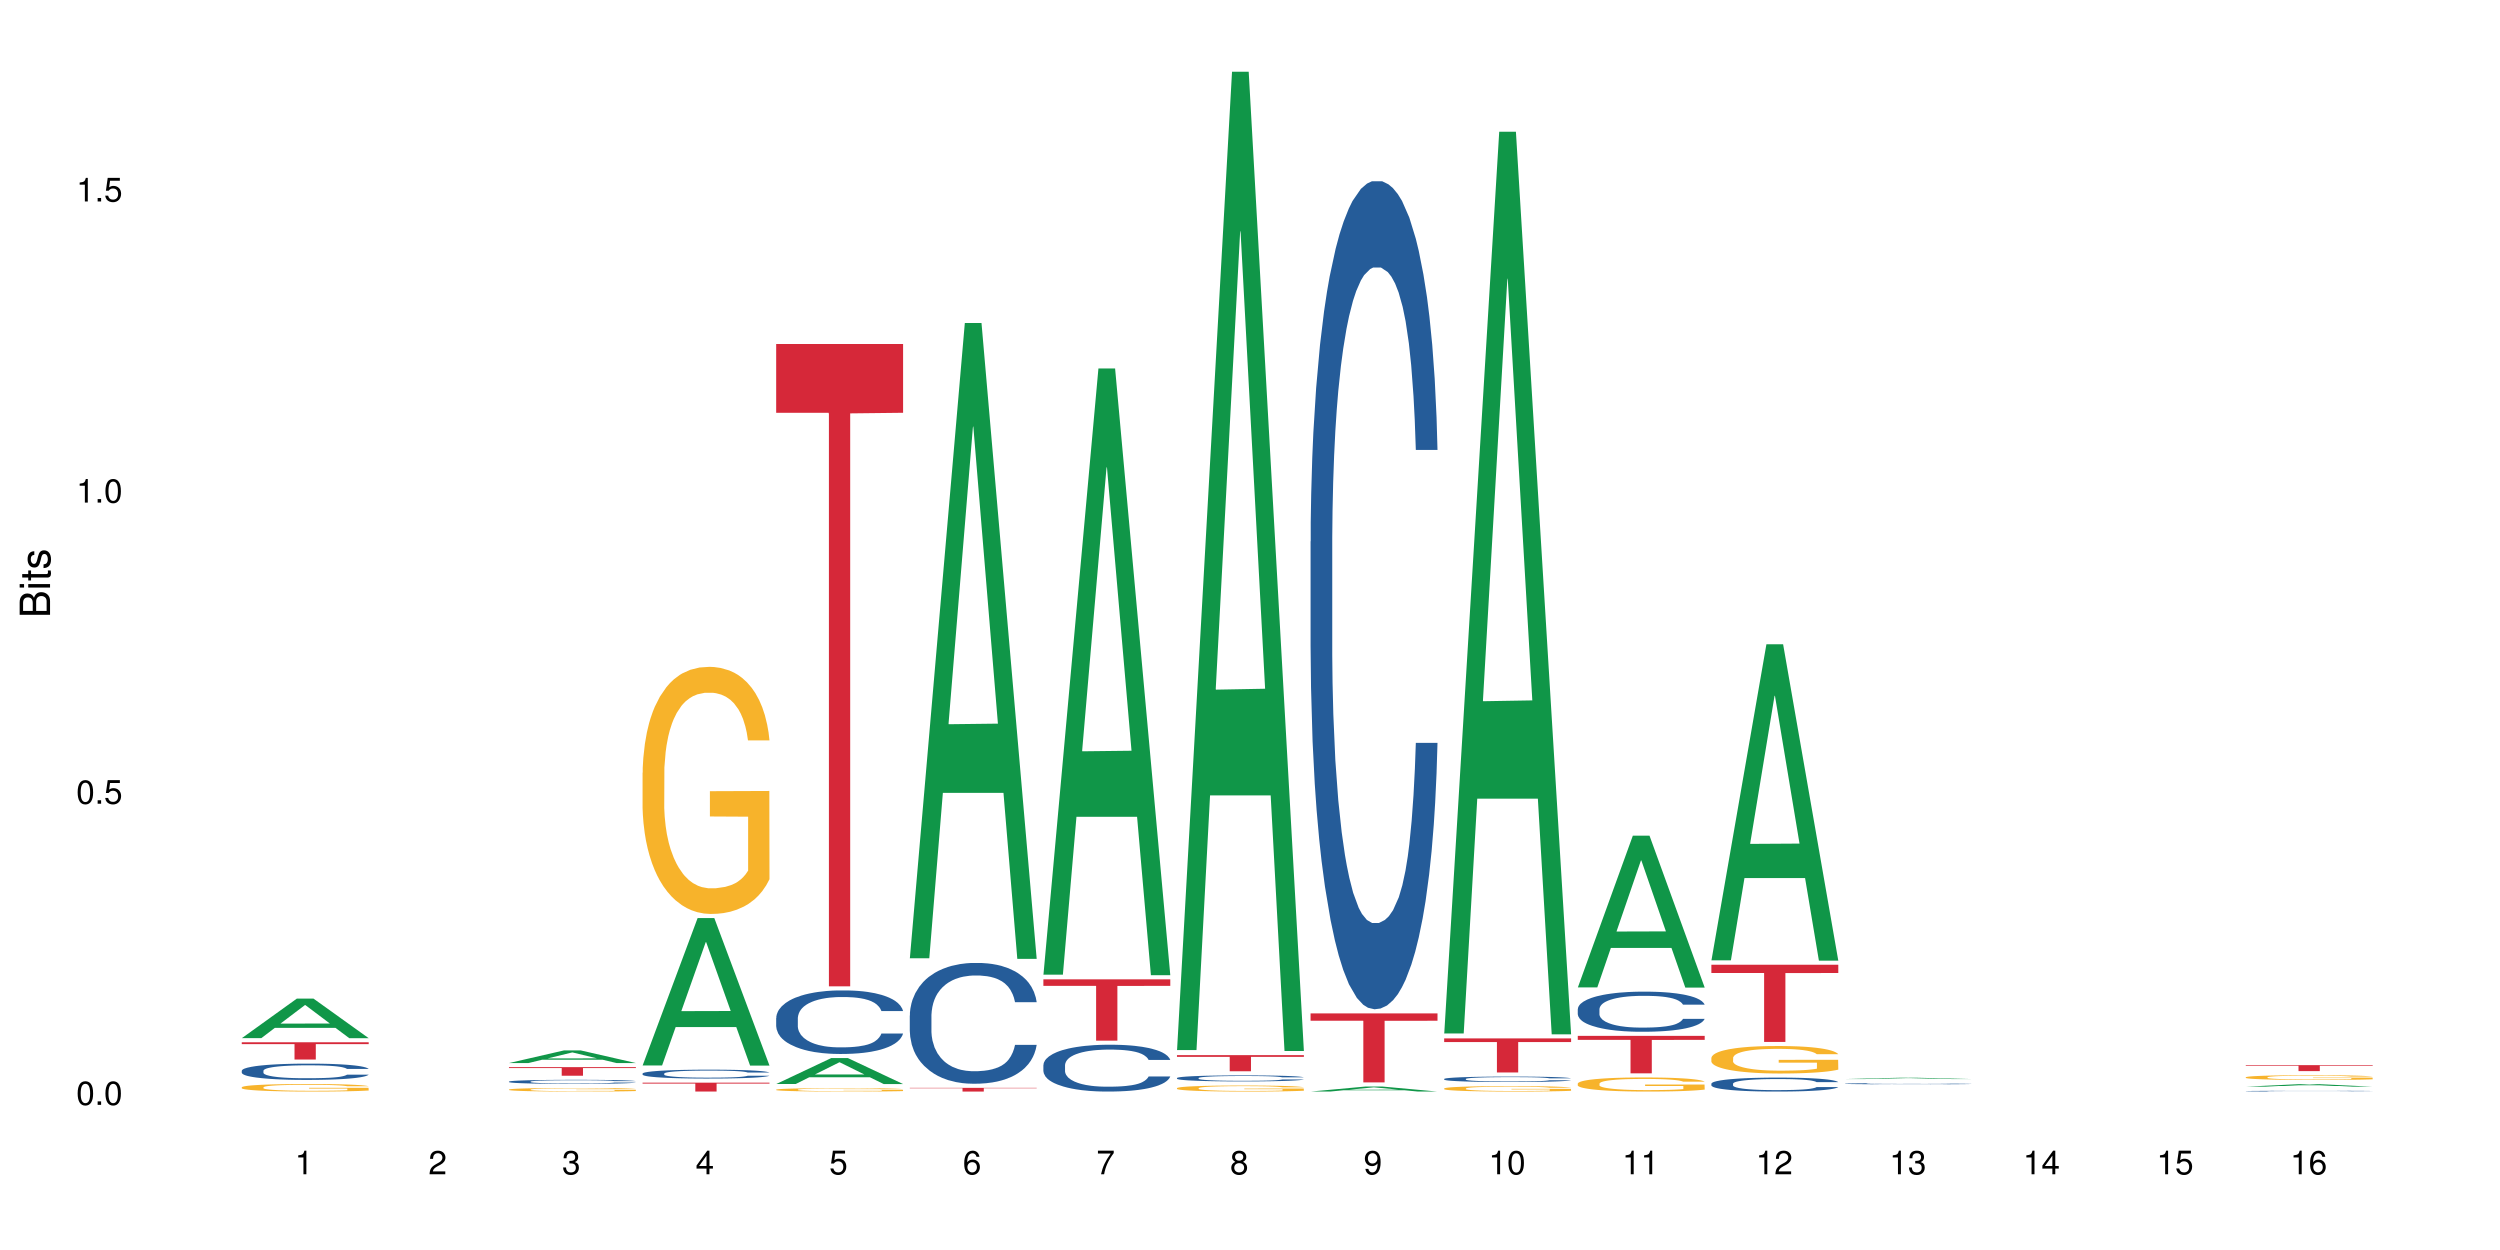 <?xml version="1.0" encoding="UTF-8"?>
<svg xmlns="http://www.w3.org/2000/svg" xmlns:xlink="http://www.w3.org/1999/xlink" width="720pt" height="360pt" viewBox="0 0 720 360" version="1.1">
<defs>
<g>
<symbol overflow="visible" id="glyph0-0">
<path style="stroke:none;" d=""/>
</symbol>
<symbol overflow="visible" id="glyph0-1">
<path style="stroke:none;" d="M 2.641 -6.797 C 2 -6.797 1.422 -6.531 1.078 -6.047 C 0.641 -5.453 0.406 -4.547 0.406 -3.297 C 0.406 -1 1.188 0.219 2.641 0.219 C 4.078 0.219 4.859 -1 4.859 -3.234 C 4.859 -4.562 4.656 -5.438 4.203 -6.047 C 3.844 -6.531 3.281 -6.797 2.641 -6.797 Z M 2.641 -6.047 C 3.547 -6.047 4 -5.125 4 -3.312 C 4 -1.375 3.562 -0.484 2.625 -0.484 C 1.734 -0.484 1.281 -1.422 1.281 -3.281 C 1.281 -5.141 1.734 -6.047 2.641 -6.047 Z M 2.641 -6.047 "/>
</symbol>
<symbol overflow="visible" id="glyph0-2">
<path style="stroke:none;" d="M 1.828 -1 L 0.828 -1 L 0.828 0 L 1.828 0 Z M 1.828 -1 "/>
</symbol>
<symbol overflow="visible" id="glyph0-3">
<path style="stroke:none;" d="M 4.562 -6.797 L 1.062 -6.797 L 0.547 -3.094 L 1.328 -3.094 C 1.719 -3.562 2.047 -3.734 2.578 -3.734 C 3.484 -3.734 4.062 -3.109 4.062 -2.094 C 4.062 -1.125 3.484 -0.531 2.578 -0.531 C 1.828 -0.531 1.375 -0.906 1.188 -1.672 L 0.328 -1.672 C 0.453 -1.109 0.547 -0.844 0.75 -0.594 C 1.125 -0.078 1.828 0.219 2.594 0.219 C 3.969 0.219 4.922 -0.781 4.922 -2.219 C 4.922 -3.562 4.031 -4.484 2.719 -4.484 C 2.25 -4.484 1.859 -4.359 1.469 -4.062 L 1.734 -5.969 L 4.562 -5.969 Z M 4.562 -6.797 "/>
</symbol>
<symbol overflow="visible" id="glyph0-4">
<path style="stroke:none;" d="M 2.484 -4.844 L 2.484 0 L 3.328 0 L 3.328 -6.797 L 2.766 -6.797 C 2.469 -5.75 2.281 -5.609 0.984 -5.453 L 0.984 -4.844 Z M 2.484 -4.844 "/>
</symbol>
<symbol overflow="visible" id="glyph0-5">
<path style="stroke:none;" d="M 4.859 -0.828 L 1.281 -0.828 C 1.359 -1.391 1.672 -1.75 2.5 -2.234 L 3.469 -2.75 C 4.406 -3.266 4.906 -3.969 4.906 -4.812 C 4.906 -5.375 4.672 -5.906 4.266 -6.266 C 3.859 -6.625 3.375 -6.797 2.719 -6.797 C 1.859 -6.797 1.219 -6.5 0.844 -5.922 C 0.609 -5.562 0.5 -5.125 0.484 -4.438 L 1.328 -4.438 C 1.359 -4.906 1.406 -5.188 1.531 -5.406 C 1.75 -5.812 2.188 -6.062 2.703 -6.062 C 3.469 -6.062 4.031 -5.516 4.031 -4.781 C 4.031 -4.25 3.719 -3.797 3.125 -3.438 L 2.234 -2.938 C 0.812 -2.141 0.406 -1.5 0.328 0 L 4.859 0 Z M 4.859 -0.828 "/>
</symbol>
<symbol overflow="visible" id="glyph0-6">
<path style="stroke:none;" d="M 2.125 -3.125 L 2.578 -3.125 C 3.516 -3.125 3.984 -2.703 3.984 -1.891 C 3.984 -1.031 3.469 -0.531 2.578 -0.531 C 1.656 -0.531 1.203 -0.984 1.156 -1.969 L 0.312 -1.969 C 0.344 -1.422 0.438 -1.078 0.609 -0.766 C 0.953 -0.109 1.625 0.219 2.547 0.219 C 3.953 0.219 4.859 -0.609 4.859 -1.906 C 4.859 -2.766 4.516 -3.25 3.703 -3.516 C 4.344 -3.766 4.656 -4.25 4.656 -4.938 C 4.656 -6.109 3.875 -6.797 2.578 -6.797 C 1.203 -6.797 0.484 -6.047 0.453 -4.609 L 1.297 -4.609 C 1.312 -5.016 1.344 -5.25 1.453 -5.453 C 1.641 -5.828 2.062 -6.062 2.594 -6.062 C 3.344 -6.062 3.797 -5.625 3.797 -4.906 C 3.797 -4.422 3.609 -4.141 3.25 -3.984 C 3.016 -3.891 2.719 -3.844 2.125 -3.844 Z M 2.125 -3.125 "/>
</symbol>
<symbol overflow="visible" id="glyph0-7">
<path style="stroke:none;" d="M 3.141 -1.625 L 3.141 0 L 3.984 0 L 3.984 -1.625 L 4.984 -1.625 L 4.984 -2.391 L 3.984 -2.391 L 3.984 -6.797 L 3.359 -6.797 L 0.266 -2.516 L 0.266 -1.625 Z M 3.141 -2.391 L 1 -2.391 L 3.141 -5.359 Z M 3.141 -2.391 "/>
</symbol>
<symbol overflow="visible" id="glyph0-8">
<path style="stroke:none;" d="M 4.781 -5.031 C 4.609 -6.141 3.891 -6.797 2.844 -6.797 C 2.094 -6.797 1.422 -6.438 1.031 -5.828 C 0.609 -5.172 0.406 -4.344 0.406 -3.094 C 0.406 -1.953 0.578 -1.234 0.984 -0.625 C 1.359 -0.078 1.953 0.219 2.703 0.219 C 3.984 0.219 4.922 -0.734 4.922 -2.078 C 4.922 -3.344 4.062 -4.234 2.844 -4.234 C 2.172 -4.234 1.641 -3.969 1.281 -3.469 C 1.281 -5.125 1.828 -6.047 2.797 -6.047 C 3.391 -6.047 3.797 -5.672 3.938 -5.031 Z M 2.734 -3.484 C 3.547 -3.484 4.062 -2.922 4.062 -2 C 4.062 -1.156 3.484 -0.531 2.703 -0.531 C 1.922 -0.531 1.328 -1.188 1.328 -2.047 C 1.328 -2.891 1.906 -3.484 2.734 -3.484 Z M 2.734 -3.484 "/>
</symbol>
<symbol overflow="visible" id="glyph0-9">
<path style="stroke:none;" d="M 4.984 -6.797 L 0.438 -6.797 L 0.438 -5.969 L 4.109 -5.969 C 2.5 -3.656 1.828 -2.234 1.328 0 L 2.219 0 C 2.594 -2.172 3.453 -4.047 4.984 -6.094 Z M 4.984 -6.797 "/>
</symbol>
<symbol overflow="visible" id="glyph0-10">
<path style="stroke:none;" d="M 3.75 -3.578 C 4.453 -4 4.688 -4.344 4.688 -4.984 C 4.688 -6.047 3.844 -6.797 2.641 -6.797 C 1.438 -6.797 0.594 -6.047 0.594 -4.984 C 0.594 -4.359 0.828 -4.016 1.516 -3.578 C 0.734 -3.203 0.359 -2.641 0.359 -1.891 C 0.359 -0.641 1.297 0.219 2.641 0.219 C 3.984 0.219 4.922 -0.641 4.922 -1.875 C 4.922 -2.641 4.531 -3.203 3.75 -3.578 Z M 2.641 -6.047 C 3.359 -6.047 3.812 -5.625 3.812 -4.969 C 3.812 -4.344 3.344 -3.922 2.641 -3.922 C 1.922 -3.922 1.453 -4.344 1.453 -4.984 C 1.453 -5.625 1.922 -6.047 2.641 -6.047 Z M 2.641 -3.203 C 3.484 -3.203 4.062 -2.672 4.062 -1.875 C 4.062 -1.062 3.484 -0.531 2.625 -0.531 C 1.797 -0.531 1.219 -1.078 1.219 -1.875 C 1.219 -2.672 1.797 -3.203 2.641 -3.203 Z M 2.641 -3.203 "/>
</symbol>
<symbol overflow="visible" id="glyph0-11">
<path style="stroke:none;" d="M 0.516 -1.547 C 0.672 -0.438 1.406 0.219 2.438 0.219 C 3.188 0.219 3.859 -0.141 4.266 -0.75 C 4.688 -1.406 4.891 -2.25 4.891 -3.484 C 4.891 -4.625 4.703 -5.359 4.312 -5.953 C 3.938 -6.5 3.344 -6.797 2.594 -6.797 C 1.297 -6.797 0.359 -5.844 0.359 -4.516 C 0.359 -3.25 1.234 -2.344 2.453 -2.344 C 3.094 -2.344 3.562 -2.578 4.016 -3.109 C 4 -1.453 3.469 -0.531 2.5 -0.531 C 1.906 -0.531 1.484 -0.906 1.359 -1.547 Z M 2.578 -6.062 C 3.375 -6.062 3.969 -5.406 3.969 -4.531 C 3.969 -3.688 3.375 -3.094 2.547 -3.094 C 1.734 -3.094 1.234 -3.672 1.234 -4.578 C 1.234 -5.438 1.797 -6.062 2.578 -6.062 Z M 2.578 -6.062 "/>
</symbol>
<symbol overflow="visible" id="glyph1-0">
<path style="stroke:none;" d=""/>
</symbol>
<symbol overflow="visible" id="glyph1-1">
<path style="stroke:none;" d="M 0 -0.953 L 0 -4.891 C 0 -5.719 -0.234 -6.344 -0.734 -6.797 C -1.188 -7.234 -1.812 -7.469 -2.5 -7.469 C -3.547 -7.469 -4.188 -7 -4.625 -5.875 C -4.984 -6.672 -5.641 -7.094 -6.531 -7.094 C -7.156 -7.094 -7.734 -6.859 -8.141 -6.391 C -8.562 -5.938 -8.75 -5.344 -8.75 -4.5 L -8.75 -0.953 Z M -4.984 -2.062 L -7.766 -2.062 L -7.766 -4.219 C -7.766 -4.844 -7.688 -5.203 -7.453 -5.5 C -7.219 -5.812 -6.859 -5.969 -6.375 -5.969 C -5.906 -5.969 -5.531 -5.812 -5.297 -5.5 C -5.062 -5.203 -4.984 -4.844 -4.984 -4.219 Z M -0.984 -2.062 L -4 -2.062 L -4 -4.781 C -4 -5.328 -3.859 -5.688 -3.578 -5.953 C -3.297 -6.219 -2.922 -6.359 -2.484 -6.359 C -2.062 -6.359 -1.688 -6.219 -1.406 -5.953 C -1.109 -5.688 -0.984 -5.328 -0.984 -4.781 Z M -0.984 -2.062 "/>
</symbol>
<symbol overflow="visible" id="glyph1-2">
<path style="stroke:none;" d="M -6.281 -1.797 L -6.281 -0.797 L 0 -0.797 L 0 -1.797 Z M -8.75 -1.797 L -8.75 -0.797 L -7.484 -0.797 L -7.484 -1.797 Z M -8.75 -1.797 "/>
</symbol>
<symbol overflow="visible" id="glyph1-3">
<path style="stroke:none;" d="M -6.281 -3.047 L -6.281 -2.016 L -8.016 -2.016 L -8.016 -1.016 L -6.281 -1.016 L -6.281 -0.172 L -5.469 -0.172 L -5.469 -1.016 L -0.719 -1.016 C -0.078 -1.016 0.281 -1.453 0.281 -2.234 C 0.281 -2.469 0.25 -2.719 0.188 -3.047 L -0.641 -3.047 C -0.609 -2.922 -0.594 -2.766 -0.594 -2.562 C -0.594 -2.141 -0.719 -2.016 -1.156 -2.016 L -5.469 -2.016 L -5.469 -3.047 Z M -6.281 -3.047 "/>
</symbol>
<symbol overflow="visible" id="glyph1-4">
<path style="stroke:none;" d="M -4.531 -5.25 C -5.766 -5.25 -6.469 -4.422 -6.469 -2.969 C -6.469 -1.516 -5.719 -0.562 -4.547 -0.562 C -3.562 -0.562 -3.094 -1.062 -2.734 -2.562 L -2.516 -3.484 C -2.344 -4.188 -2.094 -4.469 -1.625 -4.469 C -1.047 -4.469 -0.641 -3.875 -0.641 -3 C -0.641 -2.453 -0.797 -2 -1.062 -1.75 C -1.25 -1.594 -1.422 -1.531 -1.875 -1.469 L -1.875 -0.406 C -0.422 -0.453 0.281 -1.266 0.281 -2.922 C 0.281 -4.5 -0.5 -5.516 -1.719 -5.516 C -2.656 -5.516 -3.172 -4.984 -3.469 -3.734 L -3.703 -2.766 C -3.891 -1.953 -4.156 -1.609 -4.594 -1.609 C -5.172 -1.609 -5.547 -2.125 -5.547 -2.938 C -5.547 -3.75 -5.203 -4.172 -4.531 -4.203 Z M -4.531 -5.25 "/>
</symbol>
</g>
</defs>
<g id="surface47346">
<rect x="0" y="0" width="720" height="360" style="fill:rgb(100%,100%,100%);fill-opacity:1;stroke:none;"/>
<path style=" stroke:none;fill-rule:nonzero;fill:rgb(6.275%,58.824%,28.235%);fill-opacity:1;" d="M 69.629 298.988 L 69.668 298.977 L 85.484 287.602 L 90.289 287.602 L 106.184 299 L 100.598 299 L 96.613 296.023 L 79.156 296.023 L 75.254 298.988 L 69.629 298.988 L 80.836 294.793 L 95.012 294.781 L 87.945 289.465 L 87.867 289.453 L 87.789 289.484 L 80.797 294.781 L 80.836 294.793 Z M 69.629 298.988 "/>
<path style=" stroke:none;fill-rule:nonzero;fill:rgb(14.51%,36.078%,60%);fill-opacity:1;" d="M 69.629 308.367 L 69.676 308.363 L 69.676 308.262 L 69.809 308.098 L 70.121 307.891 L 70.434 307.75 L 71.234 307.496 L 72.348 307.254 L 73.508 307.062 L 74.355 306.953 L 75.113 306.867 L 76.852 306.707 L 77.965 306.629 L 79.168 306.555 L 80.641 306.48 L 81.711 306.438 L 84.117 306.371 L 85.898 306.34 L 87.281 306.328 L 90.27 306.328 L 92.051 306.344 L 93.344 306.367 L 94.77 306.398 L 95.973 306.438 L 98.07 306.531 L 99.941 306.652 L 100.789 306.723 L 102.125 306.855 L 103.152 306.984 L 103.863 307.094 L 104.668 307.254 L 105.379 307.445 L 105.914 307.664 L 106.184 307.848 L 99.941 307.848 L 99.629 307.676 L 99.273 307.543 L 98.605 307.367 L 97.938 307.246 L 97 307.121 L 96.152 307.039 L 94.992 306.957 L 93.969 306.906 L 92.898 306.867 L 91.875 306.84 L 89.91 306.816 L 87.637 306.816 L 86.793 306.824 L 85.055 306.859 L 84.117 306.887 L 82.781 306.949 L 81.844 307.004 L 80.73 307.09 L 79.973 307.164 L 79.035 307.273 L 78.367 307.371 L 77.609 307.516 L 77.164 307.621 L 76.762 307.742 L 76.406 307.883 L 76.137 308.031 L 75.961 308.191 L 75.871 308.348 L 75.871 309.012 L 75.961 309.164 L 76.184 309.344 L 76.762 309.605 L 77.609 309.832 L 78.59 310.016 L 79.527 310.141 L 80.059 310.203 L 80.773 310.27 L 81.887 310.355 L 83.492 310.441 L 84.43 310.477 L 85.855 310.512 L 87.328 310.527 L 89.289 310.527 L 91.027 310.512 L 92.184 310.488 L 93.391 310.457 L 95.039 310.383 L 96.062 310.312 L 96.953 310.23 L 97.625 310.152 L 98.07 310.082 L 98.738 309.949 L 99.273 309.805 L 99.676 309.652 L 99.941 309.508 L 106.184 309.508 L 105.914 309.68 L 105.516 309.848 L 105.113 309.973 L 104.488 310.121 L 103.773 310.254 L 102.75 310.402 L 101.902 310.504 L 100.789 310.609 L 99.762 310.691 L 98.648 310.766 L 97 310.848 L 95.93 310.891 L 94.77 310.93 L 93.391 310.965 L 91.648 310.996 L 89.777 311.012 L 88.039 311.016 L 86.168 311.008 L 84.785 310.992 L 82.957 310.953 L 80.684 310.875 L 79.035 310.793 L 77.742 310.711 L 76.629 310.625 L 75.379 310.512 L 73.773 310.324 L 72.793 310.176 L 72.125 310.055 L 71.367 309.891 L 70.832 309.738 L 70.207 309.5 L 69.762 309.195 L 69.629 308.961 Z M 69.629 308.367 "/>
<path style=" stroke:none;fill-rule:nonzero;fill:rgb(96.863%,70.196%,16.863%);fill-opacity:1;" d="M 69.629 313.129 L 69.676 313.125 L 69.676 313.086 L 69.852 312.996 L 70.297 312.875 L 70.879 312.773 L 71.5 312.691 L 71.902 312.652 L 72.57 312.59 L 73.152 312.547 L 74.621 312.457 L 76.496 312.375 L 77.52 312.34 L 78.68 312.305 L 80.328 312.27 L 81.086 312.254 L 83.402 312.223 L 86.035 312.203 L 88.93 312.195 L 90.27 312.199 L 92.098 312.207 L 94.594 312.227 L 96.02 312.246 L 97.133 312.27 L 98.293 312.293 L 99.719 312.332 L 101.055 312.383 L 102.125 312.43 L 103.195 312.488 L 104.086 312.551 L 104.844 312.621 L 105.516 312.703 L 105.914 312.773 L 106.184 312.844 L 99.984 312.844 L 99.629 312.773 L 99.227 312.719 L 98.559 312.656 L 97.891 312.605 L 97.223 312.57 L 95.973 312.52 L 94.906 312.484 L 93.566 312.457 L 92.273 312.441 L 90.805 312.43 L 89.91 312.426 L 87.551 312.426 L 85.41 312.438 L 84.16 312.453 L 83.27 312.469 L 82.023 312.5 L 81.266 312.523 L 80.816 312.539 L 79.48 312.602 L 78.59 312.656 L 78.098 312.695 L 77.477 312.754 L 77.027 312.809 L 76.539 312.887 L 76.27 312.945 L 75.914 313.082 L 75.871 313.438 L 76.004 313.516 L 76.27 313.598 L 76.629 313.668 L 77.164 313.742 L 77.699 313.801 L 78.633 313.879 L 79.438 313.93 L 80.059 313.965 L 81.266 314.016 L 81.754 314.035 L 82.914 314.07 L 84.117 314.098 L 85.59 314.121 L 86.703 314.133 L 88.484 314.145 L 90.758 314.145 L 93.434 314.133 L 95.129 314.117 L 96.285 314.102 L 97.043 314.086 L 97.98 314.066 L 98.648 314.047 L 99.273 314.023 L 100.031 313.988 L 100.031 313.516 L 89.02 313.512 L 89.02 313.289 L 106.137 313.289 L 106.184 314.066 L 105.246 314.117 L 104.086 314.172 L 102.973 314.211 L 101.812 314.242 L 100.164 314.281 L 98.828 314.305 L 96.777 314.332 L 94.906 314.352 L 92.941 314.363 L 91.203 314.367 L 89.152 314.371 L 87.328 314.367 L 85.363 314.355 L 83.805 314.34 L 82.379 314.32 L 80.953 314.293 L 79.168 314.25 L 78.012 314.219 L 76.805 314.176 L 75.602 314.125 L 74.531 314.074 L 73.82 314.031 L 73.105 313.984 L 72.348 313.926 L 71.637 313.855 L 71.102 313.793 L 70.609 313.727 L 70.254 313.66 L 69.898 313.57 L 69.719 313.5 L 69.629 313.438 Z M 69.629 313.129 "/>
<path style=" stroke:none;fill-rule:nonzero;fill:rgb(83.922%,15.686%,22.353%);fill-opacity:1;" d="M 69.629 300.18 L 106.184 300.18 L 106.184 300.711 L 90.949 300.715 L 90.949 305.148 L 84.82 305.148 L 84.82 300.719 L 84.73 300.711 L 69.629 300.711 Z M 69.629 300.18 "/>
<path style=" stroke:none;fill-rule:nonzero;fill:rgb(6.275%,58.824%,28.235%);fill-opacity:1;" d="M 146.582 306.156 L 146.621 306.152 L 162.438 302.516 L 167.242 302.516 L 183.137 306.156 L 177.551 306.156 L 173.57 305.207 L 156.113 305.207 L 152.207 306.156 L 146.582 306.156 L 157.793 304.812 L 171.969 304.809 L 164.898 303.109 L 164.82 303.105 L 164.742 303.117 L 157.754 304.809 L 157.793 304.812 Z M 146.582 306.156 "/>
<path style=" stroke:none;fill-rule:nonzero;fill:rgb(14.51%,36.078%,60%);fill-opacity:1;" d="M 146.582 311.496 L 146.629 311.496 L 146.629 311.469 L 146.762 311.43 L 147.074 311.379 L 147.387 311.34 L 148.188 311.277 L 149.301 311.219 L 150.461 311.172 L 151.309 311.145 L 152.066 311.121 L 153.805 311.082 L 154.918 311.062 L 156.121 311.043 L 157.594 311.027 L 158.664 311.016 L 161.07 311 L 162.855 310.992 L 164.234 310.988 L 167.223 310.988 L 169.004 310.992 L 170.297 310.996 L 171.727 311.004 L 172.93 311.016 L 175.023 311.039 L 176.895 311.07 L 177.742 311.086 L 179.078 311.117 L 180.105 311.152 L 180.82 311.18 L 181.621 311.219 L 182.336 311.266 L 182.867 311.32 L 183.137 311.367 L 176.895 311.367 L 176.582 311.324 L 176.227 311.289 L 175.559 311.246 L 174.891 311.215 L 173.953 311.184 L 173.105 311.164 L 171.949 311.145 L 170.922 311.133 L 169.852 311.121 L 168.828 311.117 L 166.867 311.109 L 164.594 311.109 L 163.746 311.113 L 162.008 311.121 L 161.07 311.129 L 159.734 311.141 L 158.797 311.156 L 157.684 311.176 L 156.926 311.195 L 155.988 311.223 L 155.32 311.246 L 154.562 311.281 L 154.117 311.309 L 153.715 311.34 L 153.359 311.375 L 153.09 311.414 L 152.914 311.453 L 152.824 311.488 L 152.824 311.656 L 152.914 311.695 L 153.137 311.738 L 153.715 311.805 L 154.562 311.859 L 155.543 311.906 L 156.48 311.938 L 157.016 311.953 L 157.727 311.969 L 158.844 311.992 L 160.445 312.012 L 161.383 312.02 L 162.809 312.027 L 164.281 312.031 L 166.242 312.031 L 167.98 312.027 L 169.141 312.023 L 170.344 312.016 L 171.992 311.996 L 173.016 311.98 L 173.91 311.961 L 175.023 311.922 L 175.691 311.891 L 176.227 311.852 L 176.629 311.816 L 176.895 311.777 L 183.137 311.777 L 182.867 311.82 L 182.469 311.863 L 182.066 311.895 L 181.441 311.93 L 180.73 311.965 L 179.703 312.004 L 178.855 312.027 L 177.742 312.055 L 176.719 312.074 L 175.602 312.09 L 173.953 312.113 L 172.883 312.125 L 171.727 312.133 L 170.344 312.141 L 168.605 312.148 L 166.73 312.152 L 164.992 312.156 L 163.121 312.152 L 161.738 312.148 L 159.91 312.137 L 157.637 312.121 L 155.988 312.098 L 154.695 312.078 L 153.582 312.059 L 152.332 312.027 L 150.73 311.98 L 149.75 311.945 L 149.078 311.914 L 148.32 311.875 L 147.785 311.836 L 147.164 311.777 L 146.719 311.703 L 146.582 311.641 Z M 146.582 311.496 "/>
<path style=" stroke:none;fill-rule:nonzero;fill:rgb(96.863%,70.196%,16.863%);fill-opacity:1;" d="M 146.582 313.777 L 146.629 313.777 L 146.629 313.758 L 146.805 313.715 L 147.25 313.656 L 147.832 313.609 L 148.457 313.57 L 148.855 313.551 L 149.523 313.523 L 150.105 313.5 L 151.574 313.461 L 153.449 313.418 L 154.473 313.402 L 155.633 313.387 L 157.281 313.367 L 158.039 313.363 L 160.359 313.348 L 162.988 313.336 L 167.223 313.336 L 169.051 313.34 L 171.547 313.348 L 172.973 313.359 L 174.086 313.367 L 175.246 313.379 L 176.672 313.398 L 178.012 313.422 L 179.078 313.445 L 180.148 313.473 L 181.043 313.504 L 181.801 313.535 L 182.469 313.578 L 182.867 313.609 L 183.137 313.645 L 176.941 313.645 L 176.582 313.609 L 176.184 313.586 L 175.516 313.555 L 174.844 313.531 L 174.176 313.512 L 172.93 313.488 L 171.859 313.473 L 170.52 313.461 L 169.227 313.449 L 167.758 313.445 L 166.867 313.441 L 164.504 313.441 L 162.363 313.449 L 161.117 313.457 L 160.223 313.465 L 158.977 313.48 L 158.219 313.492 L 157.773 313.496 L 156.434 313.527 L 155.543 313.555 L 155.055 313.57 L 154.43 313.602 L 153.984 313.625 L 153.492 313.664 L 153.227 313.691 L 152.867 313.758 L 152.824 313.926 L 152.957 313.961 L 153.227 314 L 153.582 314.035 L 154.117 314.07 L 154.652 314.098 L 155.586 314.137 L 156.391 314.16 L 157.016 314.176 L 158.219 314.203 L 158.707 314.211 L 159.867 314.227 L 161.07 314.242 L 162.543 314.254 L 163.656 314.258 L 165.438 314.262 L 167.711 314.262 L 170.387 314.258 L 172.082 314.25 L 173.242 314.242 L 174 314.234 L 174.934 314.227 L 175.602 314.215 L 176.227 314.203 L 176.984 314.188 L 176.984 313.961 L 165.973 313.961 L 165.973 313.855 L 183.094 313.855 L 183.137 314.227 L 182.199 314.25 L 181.043 314.273 L 179.926 314.293 L 178.77 314.309 L 177.117 314.328 L 175.781 314.34 L 173.73 314.352 L 171.859 314.359 L 169.898 314.367 L 168.16 314.371 L 166.109 314.371 L 164.281 314.367 L 162.32 314.363 L 160.758 314.355 L 159.332 314.348 L 157.906 314.332 L 156.121 314.312 L 154.965 314.297 L 153.762 314.277 L 152.555 314.254 L 151.488 314.23 L 150.773 314.207 L 150.059 314.188 L 149.301 314.156 L 148.59 314.125 L 148.055 314.098 L 147.562 314.062 L 147.207 314.031 L 146.852 313.988 L 146.672 313.957 L 146.582 313.926 Z M 146.582 313.777 "/>
<path style=" stroke:none;fill-rule:nonzero;fill:rgb(83.922%,15.686%,22.353%);fill-opacity:1;" d="M 146.582 307.336 L 183.137 307.336 L 183.137 307.602 L 167.902 307.605 L 167.902 309.809 L 161.773 309.809 L 161.773 307.605 L 161.684 307.602 L 146.582 307.602 Z M 146.582 307.336 "/>
<path style=" stroke:none;fill-rule:nonzero;fill:rgb(6.275%,58.824%,28.235%);fill-opacity:1;" d="M 185.059 306.848 L 185.098 306.805 L 200.914 264.402 L 205.719 264.402 L 221.613 306.887 L 216.027 306.887 L 212.047 295.797 L 194.59 295.797 L 190.684 306.848 L 185.059 306.848 L 196.27 291.207 L 210.445 291.168 L 203.375 271.344 L 203.297 271.305 L 203.219 271.422 L 196.23 291.168 L 196.27 291.207 Z M 185.059 306.848 "/>
<path style=" stroke:none;fill-rule:nonzero;fill:rgb(14.51%,36.078%,60%);fill-opacity:1;" d="M 185.059 309.18 L 185.105 309.18 L 185.105 309.121 L 185.238 309.031 L 185.551 308.922 L 185.863 308.844 L 186.664 308.703 L 187.781 308.57 L 188.938 308.469 L 189.785 308.406 L 190.543 308.359 L 192.281 308.273 L 193.395 308.23 L 194.602 308.188 L 196.07 308.148 L 197.141 308.125 L 199.547 308.09 L 201.332 308.07 L 202.711 308.066 L 205.699 308.066 L 207.484 308.074 L 208.773 308.086 L 210.203 308.105 L 211.406 308.125 L 213.5 308.176 L 215.371 308.242 L 216.219 308.281 L 217.559 308.352 L 218.582 308.422 L 219.297 308.484 L 220.098 308.57 L 220.812 308.676 L 221.348 308.797 L 221.613 308.898 L 215.371 308.898 L 215.062 308.805 L 214.703 308.73 L 214.035 308.633 L 213.367 308.566 L 212.43 308.5 L 211.582 308.453 L 210.426 308.41 L 209.398 308.383 L 208.328 308.359 L 207.305 308.348 L 205.344 308.332 L 203.07 308.332 L 202.223 308.336 L 200.484 308.355 L 199.547 308.371 L 198.211 308.406 L 197.273 308.434 L 196.16 308.48 L 195.402 308.523 L 194.465 308.582 L 193.797 308.637 L 193.039 308.715 L 192.594 308.773 L 192.191 308.84 L 191.836 308.914 L 191.57 308.996 L 191.391 309.086 L 191.301 309.168 L 191.301 309.531 L 191.391 309.617 L 191.613 309.715 L 192.191 309.855 L 193.039 309.98 L 194.02 310.078 L 194.957 310.148 L 195.492 310.184 L 196.203 310.219 L 197.32 310.266 L 198.922 310.312 L 199.859 310.332 L 201.285 310.352 L 202.758 310.359 L 204.719 310.359 L 206.457 310.352 L 207.617 310.34 L 208.82 310.32 L 210.469 310.281 L 211.496 310.242 L 212.387 310.199 L 213.055 310.156 L 213.5 310.117 L 214.168 310.043 L 214.703 309.965 L 215.105 309.883 L 215.371 309.805 L 221.613 309.805 L 221.348 309.898 L 220.945 309.988 L 220.543 310.055 L 219.918 310.137 L 219.207 310.211 L 218.18 310.293 L 217.336 310.348 L 216.219 310.406 L 215.195 310.449 L 214.078 310.488 L 212.43 310.535 L 211.359 310.559 L 210.203 310.582 L 208.82 310.602 L 207.082 310.617 L 205.211 310.625 L 203.469 310.629 L 201.598 310.625 L 200.215 310.613 L 198.391 310.594 L 196.117 310.551 L 194.465 310.508 L 193.172 310.461 L 192.059 310.414 L 190.812 310.352 L 189.207 310.25 L 188.227 310.168 L 187.555 310.102 L 186.797 310.012 L 186.266 309.93 L 185.641 309.797 L 185.195 309.633 L 185.059 309.504 Z M 185.059 309.18 "/>
<path style=" stroke:none;fill-rule:nonzero;fill:rgb(96.863%,70.196%,16.863%);fill-opacity:1;" d="M 185.059 222.531 L 185.105 222.469 L 185.105 221.168 L 185.281 218.242 L 185.73 214.211 L 186.309 210.898 L 186.934 208.297 L 187.332 206.934 L 188.004 204.984 L 188.582 203.551 L 190.055 200.629 L 191.926 197.898 L 192.949 196.727 L 194.109 195.621 L 195.758 194.387 L 196.516 193.934 L 198.836 192.891 L 201.465 192.242 L 204.363 192.047 L 205.699 192.113 L 207.527 192.371 L 210.023 193.086 L 211.449 193.738 L 212.562 194.387 L 213.723 195.234 L 215.148 196.531 L 216.488 198.094 L 217.559 199.652 L 218.625 201.602 L 219.52 203.684 L 220.277 205.957 L 220.945 208.688 L 221.348 210.961 L 221.613 213.238 L 215.418 213.238 L 215.062 210.961 L 214.66 209.207 L 213.992 207.062 L 213.32 205.504 L 212.652 204.27 L 211.406 202.578 L 210.336 201.539 L 209 200.629 L 207.707 200.043 L 206.234 199.652 L 205.344 199.523 L 202.98 199.523 L 200.84 199.977 L 199.594 200.496 L 198.699 201.02 L 197.453 201.992 L 196.695 202.773 L 196.25 203.293 L 194.91 205.309 L 194.02 207.129 L 193.531 208.363 L 192.906 210.312 L 192.461 212.066 L 191.969 214.668 L 191.703 216.617 L 191.344 221.039 L 191.301 232.738 L 191.434 235.207 L 191.703 237.871 L 192.059 240.215 L 192.594 242.684 L 193.129 244.566 L 194.066 247.102 L 194.867 248.793 L 195.492 249.898 L 196.695 251.652 L 197.184 252.238 L 198.344 253.406 L 199.547 254.316 L 201.02 255.098 L 202.133 255.488 L 203.918 255.812 L 206.191 255.812 L 208.863 255.422 L 210.559 254.902 L 211.719 254.383 L 212.477 253.93 L 213.41 253.215 L 214.078 252.562 L 214.703 251.848 L 215.461 250.742 L 215.461 235.207 L 204.453 235.145 L 204.453 227.863 L 221.57 227.797 L 221.613 253.215 L 220.676 254.969 L 219.52 256.656 L 218.402 257.957 L 217.246 259.062 L 215.594 260.297 L 214.258 261.078 L 212.207 261.988 L 210.336 262.574 L 208.375 262.965 L 206.637 263.156 L 204.586 263.223 L 202.758 263.094 L 200.797 262.703 L 199.234 262.184 L 197.809 261.531 L 196.383 260.688 L 194.602 259.324 L 193.441 258.219 L 192.238 256.852 L 191.035 255.227 L 189.965 253.473 L 189.25 252.109 L 188.539 250.547 L 187.781 248.598 L 187.066 246.387 L 186.531 244.371 L 186.039 242.098 L 185.684 239.953 L 185.328 237.027 L 185.148 234.688 L 185.059 232.672 Z M 185.059 222.531 "/>
<path style=" stroke:none;fill-rule:nonzero;fill:rgb(83.922%,15.686%,22.353%);fill-opacity:1;" d="M 185.059 311.809 L 221.613 311.809 L 221.613 312.082 L 206.379 312.086 L 206.379 314.371 L 200.25 314.371 L 200.25 312.086 L 200.16 312.082 L 185.059 312.082 Z M 185.059 311.809 "/>
<path style=" stroke:none;fill-rule:nonzero;fill:rgb(6.275%,58.824%,28.235%);fill-opacity:1;" d="M 223.539 312.199 L 223.578 312.191 L 239.391 304.727 L 244.195 304.727 L 260.09 312.207 L 254.504 312.207 L 250.523 310.254 L 233.066 310.254 L 229.16 312.199 L 223.539 312.199 L 234.746 309.445 L 248.922 309.438 L 241.852 305.949 L 241.773 305.941 L 241.695 305.961 L 234.707 309.438 L 234.746 309.445 Z M 223.539 312.199 "/>
<path style=" stroke:none;fill-rule:nonzero;fill:rgb(14.51%,36.078%,60%);fill-opacity:1;" d="M 223.539 293.207 L 223.582 293.191 L 223.582 292.789 L 223.715 292.152 L 224.027 291.352 L 224.34 290.797 L 225.141 289.812 L 226.258 288.859 L 227.414 288.121 L 228.262 287.688 L 229.02 287.352 L 230.758 286.734 L 231.875 286.414 L 233.078 286.133 L 234.547 285.848 L 235.617 285.68 L 238.023 285.41 L 239.809 285.293 L 241.191 285.246 L 244.176 285.246 L 245.961 285.312 L 247.254 285.395 L 248.68 285.527 L 249.883 285.68 L 251.977 286.047 L 253.848 286.516 L 254.695 286.785 L 256.035 287.301 L 257.059 287.805 L 257.773 288.238 L 258.574 288.859 L 259.289 289.609 L 259.824 290.465 L 260.09 291.184 L 253.848 291.184 L 253.539 290.516 L 253.18 289.996 L 252.512 289.309 L 251.844 288.824 L 250.906 288.34 L 250.059 288.023 L 248.902 287.703 L 247.875 287.504 L 246.805 287.352 L 245.781 287.25 L 243.82 287.152 L 241.547 287.152 L 240.699 287.184 L 238.961 287.32 L 238.023 287.438 L 236.688 287.672 L 235.75 287.887 L 234.637 288.223 L 233.879 288.508 L 232.941 288.941 L 232.273 289.328 L 231.516 289.879 L 231.07 290.297 L 230.668 290.766 L 230.312 291.316 L 230.047 291.902 L 229.867 292.523 L 229.777 293.125 L 229.777 295.719 L 229.867 296.32 L 230.09 297.023 L 230.668 298.043 L 231.516 298.93 L 232.496 299.633 L 233.434 300.133 L 233.969 300.367 L 234.68 300.637 L 235.797 300.969 L 237.402 301.305 L 238.336 301.438 L 239.762 301.574 L 241.234 301.641 L 243.195 301.641 L 244.934 301.574 L 246.094 301.488 L 247.297 301.355 L 248.945 301.07 L 249.973 300.805 L 250.863 300.484 L 251.531 300.168 L 251.977 299.898 L 252.645 299.383 L 253.18 298.812 L 253.582 298.227 L 253.848 297.656 L 260.09 297.656 L 259.824 298.328 L 259.422 298.98 L 259.02 299.465 L 258.395 300.051 L 257.684 300.57 L 256.656 301.156 L 255.812 301.539 L 254.695 301.957 L 253.672 302.277 L 252.559 302.559 L 250.906 302.895 L 249.836 303.062 L 248.68 303.211 L 247.297 303.348 L 245.559 303.465 L 243.688 303.531 L 241.949 303.547 L 240.074 303.512 L 238.695 303.445 L 236.867 303.297 L 234.594 302.996 L 232.941 302.676 L 231.648 302.359 L 230.535 302.023 L 229.289 301.574 L 227.684 300.836 L 226.703 300.27 L 226.035 299.801 L 225.277 299.148 L 224.742 298.562 L 224.117 297.625 L 223.672 296.438 L 223.539 295.516 Z M 223.539 293.207 "/>
<path style=" stroke:none;fill-rule:nonzero;fill:rgb(96.863%,70.196%,16.863%);fill-opacity:1;" d="M 223.539 313.809 L 223.582 313.805 L 223.582 313.789 L 223.762 313.75 L 224.207 313.691 L 224.785 313.645 L 225.41 313.609 L 225.812 313.59 L 226.48 313.566 L 227.059 313.543 L 228.531 313.504 L 230.402 313.465 L 231.426 313.449 L 232.586 313.434 L 234.234 313.418 L 234.992 313.41 L 237.312 313.398 L 239.941 313.387 L 244.176 313.387 L 246.004 313.391 L 248.5 313.398 L 249.926 313.41 L 251.043 313.418 L 252.199 313.43 L 253.625 313.449 L 254.965 313.469 L 256.035 313.492 L 257.105 313.52 L 257.996 313.547 L 258.754 313.578 L 259.422 313.617 L 259.824 313.648 L 260.09 313.68 L 253.895 313.68 L 253.539 313.648 L 253.137 313.621 L 252.469 313.594 L 251.801 313.57 L 251.129 313.555 L 249.883 313.531 L 248.812 313.516 L 247.477 313.504 L 246.184 313.496 L 244.711 313.492 L 243.82 313.488 L 241.457 313.488 L 239.316 313.496 L 238.07 313.504 L 237.18 313.508 L 235.93 313.523 L 235.172 313.535 L 234.727 313.543 L 233.391 313.57 L 232.496 313.594 L 232.008 313.609 L 231.383 313.637 L 230.938 313.664 L 230.445 313.699 L 230.18 313.727 L 229.824 313.785 L 229.777 313.949 L 229.91 313.984 L 230.18 314.02 L 230.535 314.051 L 231.07 314.086 L 231.605 314.113 L 232.543 314.148 L 233.344 314.172 L 233.969 314.188 L 235.172 314.211 L 235.664 314.219 L 236.82 314.234 L 238.023 314.246 L 239.496 314.258 L 240.609 314.262 L 242.395 314.27 L 244.668 314.27 L 247.34 314.262 L 249.035 314.254 L 250.195 314.25 L 250.953 314.242 L 251.887 314.23 L 252.559 314.223 L 253.18 314.215 L 253.938 314.199 L 253.938 313.984 L 242.93 313.98 L 242.93 313.883 L 260.047 313.879 L 260.09 314.23 L 259.152 314.258 L 257.996 314.281 L 256.879 314.297 L 255.723 314.312 L 254.074 314.332 L 252.734 314.34 L 250.684 314.355 L 248.812 314.363 L 246.852 314.367 L 245.113 314.371 L 243.062 314.371 L 241.234 314.367 L 239.273 314.363 L 237.711 314.355 L 236.285 314.348 L 234.859 314.336 L 233.078 314.316 L 231.918 314.301 L 229.512 314.262 L 228.441 314.234 L 227.727 314.219 L 227.016 314.195 L 226.258 314.168 L 225.543 314.137 L 225.008 314.109 L 224.52 314.078 L 224.16 314.047 L 223.805 314.008 L 223.625 313.977 L 223.539 313.949 Z M 223.539 313.809 "/>
<path style=" stroke:none;fill-rule:nonzero;fill:rgb(83.922%,15.686%,22.353%);fill-opacity:1;" d="M 223.539 99.078 L 260.09 99.078 L 260.09 118.879 L 244.855 119.055 L 244.855 284.066 L 238.727 284.066 L 238.727 119.227 L 238.637 118.879 L 223.539 118.879 Z M 223.539 99.078 "/>
<path style=" stroke:none;fill-rule:nonzero;fill:rgb(6.275%,58.824%,28.235%);fill-opacity:1;" d="M 262.016 275.988 L 262.055 275.816 L 277.871 93.02 L 282.672 93.02 L 298.566 276.16 L 292.984 276.16 L 289 228.352 L 271.543 228.352 L 267.637 275.988 L 262.016 275.988 L 273.223 208.578 L 287.398 208.406 L 280.328 122.941 L 280.25 122.77 L 280.172 123.285 L 273.184 208.406 L 273.223 208.578 Z M 262.016 275.988 "/>
<path style=" stroke:none;fill-rule:nonzero;fill:rgb(14.51%,36.078%,60%);fill-opacity:1;" d="M 262.016 292.473 L 262.059 292.441 L 262.059 291.68 L 262.191 290.469 L 262.504 288.945 L 262.816 287.895 L 263.617 286.02 L 264.734 284.207 L 265.891 282.809 L 266.738 281.98 L 267.496 281.344 L 269.234 280.168 L 270.352 279.562 L 271.555 279.023 L 273.023 278.484 L 274.094 278.164 L 276.5 277.656 L 278.285 277.434 L 279.668 277.34 L 282.652 277.34 L 284.438 277.465 L 285.73 277.625 L 287.156 277.879 L 288.359 278.164 L 290.453 278.863 L 292.328 279.754 L 293.172 280.262 L 294.512 281.25 L 295.535 282.203 L 296.25 283.031 L 297.051 284.207 L 297.766 285.637 L 298.301 287.258 L 298.566 288.625 L 292.328 288.625 L 292.016 287.355 L 291.656 286.367 L 290.988 285.062 L 290.32 284.141 L 289.383 283.219 L 288.539 282.617 L 287.379 282.012 L 286.352 281.629 L 285.285 281.344 L 284.258 281.152 L 282.297 280.961 L 280.023 280.961 L 279.176 281.027 L 277.438 281.281 L 276.5 281.504 L 275.164 281.949 L 274.227 282.363 L 273.113 282.996 L 272.355 283.539 L 271.422 284.363 L 270.75 285.098 L 269.992 286.145 L 269.547 286.941 L 269.148 287.832 L 268.789 288.879 L 268.523 289.992 L 268.344 291.168 L 268.254 292.312 L 268.254 297.242 L 268.344 298.387 L 268.566 299.723 L 269.148 301.66 L 269.992 303.348 L 270.973 304.684 L 271.91 305.637 L 272.445 306.082 L 273.16 306.59 L 274.273 307.227 L 275.879 307.863 L 276.812 308.117 L 278.238 308.371 L 279.711 308.5 L 281.672 308.5 L 283.41 308.371 L 284.57 308.211 L 285.773 307.957 L 287.422 307.418 L 288.449 306.91 L 289.34 306.305 L 290.008 305.699 L 290.453 305.191 L 291.121 304.207 L 291.656 303.125 L 292.059 302.012 L 292.328 300.93 L 298.566 300.93 L 298.301 302.203 L 297.898 303.441 L 297.496 304.363 L 296.875 305.477 L 296.16 306.465 L 295.137 307.574 L 294.289 308.309 L 293.172 309.102 L 292.148 309.707 L 291.035 310.246 L 289.383 310.883 L 288.316 311.199 L 287.156 311.488 L 285.773 311.742 L 284.035 311.965 L 282.164 312.09 L 280.426 312.121 L 278.551 312.059 L 277.172 311.934 L 275.344 311.645 L 273.07 311.074 L 271.422 310.469 L 270.129 309.867 L 269.012 309.23 L 267.766 308.371 L 266.16 306.973 L 265.18 305.891 L 264.512 305 L 263.754 303.762 L 263.219 302.648 L 262.594 300.867 L 262.148 298.609 L 262.016 296.859 Z M 262.016 292.473 "/>
<path style=" stroke:none;fill-rule:nonzero;fill:rgb(83.922%,15.686%,22.353%);fill-opacity:1;" d="M 262.016 313.301 L 298.566 313.301 L 298.566 313.418 L 283.332 313.418 L 283.332 314.371 L 277.203 314.371 L 277.203 313.418 L 262.016 313.418 Z M 262.016 313.301 "/>
<path style=" stroke:none;fill-rule:nonzero;fill:rgb(6.275%,58.824%,28.235%);fill-opacity:1;" d="M 300.492 280.695 L 300.531 280.531 L 316.348 106.109 L 321.148 106.109 L 337.043 280.859 L 331.461 280.859 L 327.477 235.246 L 310.02 235.246 L 306.113 280.695 L 300.492 280.695 L 311.699 216.375 L 325.875 216.211 L 318.809 134.66 L 318.73 134.496 L 318.652 134.988 L 311.66 216.211 L 311.699 216.375 Z M 300.492 280.695 "/>
<path style=" stroke:none;fill-rule:nonzero;fill:rgb(14.51%,36.078%,60%);fill-opacity:1;" d="M 300.492 306.754 L 300.535 306.742 L 300.535 306.445 L 300.668 305.98 L 300.98 305.387 L 301.293 304.98 L 302.098 304.254 L 303.211 303.551 L 304.371 303.008 L 305.215 302.688 L 305.973 302.441 L 307.711 301.984 L 308.828 301.75 L 310.031 301.543 L 311.5 301.332 L 312.57 301.211 L 314.98 301.012 L 316.762 300.926 L 318.145 300.891 L 321.129 300.891 L 322.914 300.938 L 324.207 301 L 325.633 301.098 L 326.836 301.211 L 328.93 301.48 L 330.805 301.824 L 331.652 302.023 L 332.988 302.406 L 334.012 302.773 L 334.727 303.094 L 335.527 303.551 L 336.242 304.105 L 336.777 304.734 L 337.043 305.266 L 330.805 305.266 L 330.492 304.77 L 330.137 304.391 L 329.465 303.883 L 328.797 303.527 L 327.863 303.168 L 327.016 302.934 L 325.855 302.699 L 324.832 302.555 L 323.762 302.441 L 322.734 302.367 L 320.773 302.293 L 318.5 302.293 L 317.652 302.32 L 315.914 302.418 L 314.98 302.504 L 313.641 302.676 L 312.707 302.836 L 311.59 303.082 L 310.832 303.293 L 309.898 303.613 L 309.227 303.895 L 308.469 304.305 L 308.023 304.609 L 307.625 304.957 L 307.266 305.363 L 307 305.793 L 306.82 306.25 L 306.73 306.695 L 306.73 308.602 L 306.82 309.047 L 307.043 309.566 L 307.625 310.316 L 308.469 310.969 L 309.449 311.488 L 310.387 311.855 L 310.922 312.027 L 311.637 312.227 L 312.75 312.473 L 314.355 312.719 L 315.289 312.816 L 316.719 312.918 L 318.188 312.965 L 320.148 312.965 L 321.887 312.918 L 323.047 312.855 L 324.25 312.758 L 325.898 312.547 L 326.926 312.352 L 327.816 312.117 L 328.484 311.883 L 328.93 311.684 L 329.602 311.301 L 330.137 310.883 L 330.535 310.453 L 330.805 310.031 L 337.043 310.031 L 336.777 310.527 L 336.375 311.008 L 335.973 311.363 L 335.352 311.797 L 334.637 312.176 L 333.613 312.609 L 332.766 312.891 L 331.652 313.199 L 330.625 313.434 L 329.512 313.645 L 327.863 313.891 L 326.793 314.012 L 325.633 314.125 L 324.25 314.223 L 322.512 314.309 L 320.641 314.359 L 318.902 314.371 L 317.027 314.348 L 315.648 314.297 L 313.82 314.188 L 311.547 313.965 L 309.898 313.73 L 308.605 313.496 L 307.488 313.25 L 306.242 312.918 L 304.637 312.375 L 303.656 311.957 L 302.988 311.609 L 302.23 311.129 L 301.695 310.699 L 301.07 310.008 L 300.625 309.133 L 300.492 308.457 Z M 300.492 306.754 "/>
<path style=" stroke:none;fill-rule:nonzero;fill:rgb(83.922%,15.686%,22.353%);fill-opacity:1;" d="M 300.492 282.039 L 337.043 282.039 L 337.043 283.93 L 321.809 283.949 L 321.809 299.711 L 315.68 299.711 L 315.68 283.965 L 315.594 283.93 L 300.492 283.93 Z M 300.492 282.039 "/>
<path style=" stroke:none;fill-rule:nonzero;fill:rgb(6.275%,58.824%,28.235%);fill-opacity:1;" d="M 338.969 302.426 L 339.008 302.164 L 354.824 20.664 L 359.625 20.664 L 375.52 302.691 L 369.938 302.691 L 365.953 229.074 L 348.496 229.074 L 344.59 302.426 L 338.969 302.426 L 350.176 198.621 L 364.352 198.355 L 357.285 66.742 L 357.207 66.477 L 357.129 67.27 L 350.137 198.355 L 350.176 198.621 Z M 338.969 302.426 "/>
<path style=" stroke:none;fill-rule:nonzero;fill:rgb(14.51%,36.078%,60%);fill-opacity:1;" d="M 338.969 310.469 L 339.012 310.465 L 339.012 310.43 L 339.145 310.367 L 339.457 310.293 L 339.77 310.238 L 340.574 310.145 L 341.688 310.055 L 342.848 309.984 L 343.691 309.941 L 344.449 309.91 L 346.191 309.852 L 347.305 309.82 L 348.508 309.797 L 349.98 309.77 L 351.047 309.754 L 353.457 309.727 L 355.238 309.715 L 356.621 309.711 L 359.605 309.711 L 361.391 309.719 L 362.684 309.727 L 364.109 309.738 L 365.312 309.754 L 367.41 309.789 L 369.281 309.832 L 370.129 309.855 L 371.465 309.906 L 372.488 309.953 L 373.203 309.996 L 374.004 310.055 L 374.719 310.125 L 375.254 310.207 L 375.52 310.277 L 369.281 310.277 L 368.969 310.211 L 368.613 310.164 L 367.941 310.098 L 367.273 310.051 L 366.34 310.004 L 365.492 309.977 L 364.332 309.945 L 363.309 309.926 L 362.238 309.91 L 361.211 309.902 L 359.25 309.891 L 356.977 309.891 L 356.129 309.895 L 354.391 309.906 L 353.457 309.918 L 352.117 309.941 L 351.184 309.961 L 350.066 309.992 L 349.309 310.02 L 348.375 310.062 L 347.707 310.098 L 346.949 310.152 L 346.5 310.191 L 346.102 310.234 L 345.742 310.289 L 345.477 310.344 L 345.297 310.402 L 345.207 310.461 L 345.207 310.707 L 345.297 310.766 L 345.52 310.832 L 346.102 310.926 L 346.949 311.012 L 347.93 311.078 L 348.863 311.125 L 349.398 311.148 L 350.113 311.176 L 351.227 311.207 L 352.832 311.238 L 353.77 311.25 L 355.195 311.262 L 356.664 311.27 L 358.625 311.27 L 360.363 311.262 L 361.523 311.254 L 362.727 311.242 L 364.379 311.215 L 365.402 311.191 L 366.293 311.16 L 366.961 311.129 L 367.41 311.105 L 368.078 311.055 L 368.613 311 L 369.012 310.945 L 369.281 310.891 L 375.52 310.891 L 375.254 310.953 L 374.852 311.016 L 374.453 311.062 L 373.828 311.117 L 373.113 311.168 L 372.09 311.223 L 371.242 311.262 L 370.129 311.301 L 369.102 311.332 L 367.988 311.355 L 366.34 311.391 L 365.27 311.406 L 364.109 311.418 L 362.727 311.434 L 360.988 311.441 L 359.117 311.449 L 355.508 311.449 L 354.125 311.441 L 352.297 311.426 L 350.023 311.398 L 348.375 311.367 L 347.082 311.34 L 345.965 311.305 L 344.719 311.262 L 343.113 311.191 L 342.133 311.141 L 341.465 311.094 L 340.707 311.031 L 340.172 310.977 L 339.547 310.887 L 339.102 310.773 L 338.969 310.688 Z M 338.969 310.469 "/>
<path style=" stroke:none;fill-rule:nonzero;fill:rgb(96.863%,70.196%,16.863%);fill-opacity:1;" d="M 338.969 313.375 L 339.012 313.375 L 339.012 313.344 L 339.191 313.27 L 339.637 313.172 L 340.215 313.09 L 340.84 313.027 L 341.242 312.996 L 341.91 312.945 L 342.488 312.91 L 343.961 312.84 L 345.832 312.773 L 346.859 312.746 L 348.016 312.719 L 349.668 312.688 L 350.426 312.676 L 352.742 312.652 L 355.371 312.637 L 358.27 312.629 L 359.605 312.633 L 361.434 312.637 L 363.93 312.656 L 365.359 312.672 L 366.473 312.688 L 367.633 312.707 L 369.059 312.738 L 370.395 312.777 L 371.465 312.816 L 372.535 312.863 L 373.426 312.914 L 374.184 312.969 L 374.852 313.039 L 375.254 313.094 L 375.52 313.148 L 369.324 313.148 L 368.969 313.094 L 368.566 313.051 L 367.898 312.996 L 367.23 312.961 L 366.562 312.93 L 365.312 312.887 L 364.242 312.863 L 362.906 312.84 L 361.613 312.824 L 360.141 312.816 L 359.25 312.812 L 356.887 312.812 L 354.75 312.824 L 353.5 312.836 L 352.609 312.852 L 351.359 312.875 L 350.602 312.895 L 350.156 312.906 L 348.82 312.953 L 347.93 313 L 347.438 313.031 L 346.812 313.078 L 346.367 313.121 L 345.879 313.184 L 345.609 313.23 L 345.254 313.34 L 345.207 313.625 L 345.344 313.688 L 345.609 313.75 L 345.965 313.809 L 346.5 313.867 L 347.035 313.914 L 347.973 313.977 L 348.773 314.02 L 349.398 314.043 L 350.602 314.086 L 351.094 314.102 L 352.254 314.129 L 353.457 314.152 L 354.926 314.172 L 356.043 314.18 L 357.824 314.191 L 360.098 314.191 L 362.773 314.18 L 364.465 314.168 L 365.625 314.156 L 366.383 314.145 L 367.32 314.125 L 367.988 314.109 L 368.613 314.094 L 369.371 314.066 L 369.371 313.688 L 358.359 313.684 L 358.359 313.508 L 375.477 313.504 L 375.52 314.125 L 374.586 314.168 L 373.426 314.211 L 372.312 314.242 L 371.152 314.27 L 369.504 314.301 L 368.168 314.316 L 366.117 314.34 L 364.242 314.355 L 362.281 314.363 L 360.543 314.367 L 358.492 314.371 L 356.664 314.367 L 354.703 314.359 L 353.145 314.344 L 351.719 314.328 L 350.289 314.309 L 348.508 314.273 L 347.348 314.25 L 346.145 314.215 L 344.941 314.176 L 343.871 314.133 L 343.16 314.098 L 342.445 314.062 L 341.688 314.012 L 340.973 313.961 L 340.438 313.91 L 339.949 313.855 L 339.594 313.801 L 339.234 313.73 L 339.059 313.672 L 338.969 313.625 Z M 338.969 313.375 "/>
<path style=" stroke:none;fill-rule:nonzero;fill:rgb(83.922%,15.686%,22.353%);fill-opacity:1;" d="M 338.969 303.871 L 375.52 303.871 L 375.52 304.371 L 360.285 304.375 L 360.285 308.531 L 354.156 308.531 L 354.156 304.379 L 354.07 304.371 L 338.969 304.371 Z M 338.969 303.871 "/>
<path style=" stroke:none;fill-rule:nonzero;fill:rgb(6.275%,58.824%,28.235%);fill-opacity:1;" d="M 377.445 314.371 L 377.484 314.367 L 393.301 312.918 L 398.105 312.918 L 414 314.371 L 408.414 314.371 L 404.43 313.992 L 386.973 313.992 L 383.07 314.371 L 377.445 314.371 L 388.652 313.836 L 402.828 313.832 L 395.762 313.156 L 395.684 313.152 L 395.605 313.156 L 388.613 313.832 L 388.652 313.836 Z M 377.445 314.371 "/>
<path style=" stroke:none;fill-rule:nonzero;fill:rgb(14.51%,36.078%,60%);fill-opacity:1;" d="M 377.445 155.965 L 377.488 155.746 L 377.488 150.516 L 377.625 142.234 L 377.934 131.77 L 378.246 124.578 L 379.051 111.715 L 380.164 99.293 L 381.324 89.703 L 382.172 84.035 L 382.93 79.676 L 384.668 71.609 L 385.781 67.469 L 386.984 63.762 L 388.457 60.059 L 389.527 57.879 L 391.934 54.391 L 393.715 52.863 L 395.098 52.211 L 398.086 52.211 L 399.867 53.082 L 401.16 54.172 L 402.586 55.918 L 403.789 57.879 L 405.887 62.672 L 407.758 68.777 L 408.605 72.266 L 409.941 79.02 L 410.969 85.559 L 411.68 91.227 L 412.484 99.293 L 413.195 109.102 L 413.73 120.219 L 414 129.59 L 407.758 129.59 L 407.445 120.871 L 407.09 114.113 L 406.422 105.176 L 405.75 98.855 L 404.816 92.535 L 403.969 88.395 L 402.809 84.254 L 401.785 81.637 L 400.715 79.676 L 399.688 78.367 L 397.727 77.059 L 395.453 77.059 L 394.605 77.496 L 392.867 79.238 L 391.934 80.766 L 390.594 83.816 L 389.66 86.648 L 388.543 91.008 L 387.785 94.715 L 386.852 100.383 L 386.184 105.395 L 385.426 112.59 L 384.98 118.039 L 384.578 124.141 L 384.223 131.332 L 383.953 138.965 L 383.773 147.027 L 383.688 154.875 L 383.688 188.66 L 383.773 196.508 L 383.996 205.66 L 384.578 218.957 L 385.426 230.512 L 386.406 239.664 L 387.34 246.203 L 387.875 249.254 L 388.59 252.742 L 389.703 257.102 L 391.309 261.461 L 392.246 263.207 L 393.672 264.949 L 395.141 265.82 L 397.105 265.82 L 398.844 264.949 L 400 263.859 L 401.203 262.117 L 402.855 258.41 L 403.879 254.922 L 404.77 250.781 L 405.441 246.641 L 405.887 243.152 L 406.555 236.395 L 407.09 228.984 L 407.488 221.355 L 407.758 213.945 L 414 213.945 L 413.73 222.664 L 413.328 231.164 L 412.93 237.484 L 412.305 245.113 L 411.59 251.871 L 410.566 259.5 L 409.719 264.516 L 408.605 269.965 L 407.578 274.105 L 406.465 277.809 L 404.816 282.168 L 403.746 284.348 L 402.586 286.312 L 401.203 288.055 L 399.465 289.582 L 397.594 290.453 L 395.855 290.672 L 393.984 290.234 L 392.602 289.363 L 390.773 287.402 L 388.5 283.477 L 386.852 279.336 L 385.559 275.195 L 384.445 270.836 L 383.195 264.949 L 381.59 255.359 L 380.609 247.949 L 379.941 241.844 L 379.184 233.344 L 378.648 225.715 L 378.023 213.508 L 377.578 198.031 L 377.445 186.043 Z M 377.445 155.965 "/>
<path style=" stroke:none;fill-rule:nonzero;fill:rgb(83.922%,15.686%,22.353%);fill-opacity:1;" d="M 377.445 291.852 L 414 291.852 L 414 293.977 L 398.766 293.996 L 398.766 311.738 L 392.637 311.738 L 392.637 294.016 L 392.547 293.977 L 377.445 293.977 Z M 377.445 291.852 "/>
<path style=" stroke:none;fill-rule:nonzero;fill:rgb(6.275%,58.824%,28.235%);fill-opacity:1;" d="M 415.922 297.633 L 415.961 297.391 L 431.777 37.93 L 436.582 37.93 L 452.477 297.879 L 446.891 297.879 L 442.906 230.023 L 425.449 230.023 L 421.547 297.633 L 415.922 297.633 L 427.129 201.953 L 441.305 201.711 L 434.238 80.402 L 434.16 80.156 L 434.082 80.891 L 427.09 201.711 L 427.129 201.953 Z M 415.922 297.633 "/>
<path style=" stroke:none;fill-rule:nonzero;fill:rgb(14.51%,36.078%,60%);fill-opacity:1;" d="M 415.922 310.734 L 415.965 310.734 L 415.965 310.699 L 416.102 310.645 L 416.414 310.578 L 416.723 310.527 L 417.527 310.445 L 418.641 310.363 L 419.801 310.301 L 420.648 310.262 L 421.406 310.234 L 423.145 310.18 L 424.258 310.152 L 425.461 310.129 L 426.934 310.105 L 428.004 310.09 L 430.41 310.066 L 432.191 310.059 L 433.574 310.055 L 436.562 310.055 L 438.344 310.059 L 439.637 310.066 L 441.062 310.078 L 442.266 310.09 L 444.363 310.121 L 446.234 310.16 L 447.082 310.184 L 448.418 310.23 L 449.445 310.273 L 450.156 310.309 L 450.961 310.363 L 451.672 310.426 L 452.207 310.5 L 452.477 310.562 L 446.234 310.562 L 445.922 310.504 L 445.566 310.461 L 444.898 310.402 L 444.227 310.359 L 443.293 310.316 L 442.445 310.289 L 441.285 310.262 L 440.262 310.246 L 439.191 310.234 L 438.164 310.227 L 436.203 310.215 L 433.93 310.215 L 433.086 310.219 L 431.348 310.23 L 430.41 310.242 L 429.074 310.262 L 428.137 310.281 L 427.023 310.309 L 426.266 310.332 L 425.328 310.371 L 424.66 310.402 L 423.902 310.449 L 423.457 310.484 L 423.055 310.527 L 422.699 310.574 L 422.43 310.625 L 422.254 310.676 L 422.164 310.727 L 422.164 310.949 L 422.254 311.004 L 422.477 311.062 L 423.055 311.148 L 423.902 311.227 L 424.883 311.285 L 425.816 311.328 L 426.352 311.348 L 427.066 311.371 L 428.18 311.402 L 429.785 311.43 L 430.723 311.441 L 432.148 311.453 L 433.621 311.457 L 435.582 311.457 L 437.32 311.453 L 438.477 311.445 L 439.68 311.434 L 441.332 311.41 L 442.355 311.387 L 443.246 311.359 L 443.918 311.332 L 444.363 311.309 L 445.031 311.266 L 445.566 311.215 L 445.969 311.164 L 446.234 311.117 L 452.477 311.117 L 452.207 311.176 L 451.805 311.23 L 451.406 311.273 L 450.781 311.32 L 450.066 311.367 L 449.043 311.418 L 448.195 311.449 L 447.082 311.484 L 446.055 311.512 L 444.941 311.539 L 443.293 311.566 L 442.223 311.582 L 441.062 311.594 L 439.68 311.605 L 437.941 311.613 L 436.07 311.621 L 434.332 311.621 L 432.461 311.617 L 431.078 311.613 L 429.25 311.602 L 426.977 311.574 L 425.328 311.547 L 424.035 311.52 L 422.922 311.492 L 421.672 311.453 L 420.066 311.391 L 419.086 311.34 L 418.418 311.301 L 417.66 311.246 L 417.125 311.195 L 416.5 311.113 L 416.055 311.012 L 415.922 310.934 Z M 415.922 310.734 "/>
<path style=" stroke:none;fill-rule:nonzero;fill:rgb(96.863%,70.196%,16.863%);fill-opacity:1;" d="M 415.922 313.473 L 415.965 313.473 L 415.965 313.445 L 416.145 313.379 L 416.59 313.289 L 417.172 313.219 L 417.793 313.16 L 418.195 313.129 L 418.863 313.086 L 419.445 313.055 L 420.914 312.992 L 422.785 312.93 L 423.812 312.906 L 424.973 312.879 L 426.621 312.852 L 427.379 312.844 L 429.695 312.82 L 432.328 312.805 L 435.223 312.801 L 436.562 312.805 L 438.391 312.809 L 440.887 312.824 L 442.312 312.84 L 443.426 312.852 L 444.586 312.871 L 446.012 312.898 L 447.348 312.934 L 448.418 312.969 L 449.488 313.012 L 450.379 313.059 L 451.137 313.109 L 451.805 313.168 L 452.207 313.219 L 452.477 313.27 L 446.277 313.27 L 445.922 313.219 L 445.52 313.18 L 444.852 313.133 L 444.184 313.098 L 443.516 313.07 L 442.266 313.035 L 441.195 313.012 L 439.859 312.992 L 438.566 312.977 L 437.098 312.969 L 436.203 312.965 L 433.844 312.965 L 431.703 312.977 L 430.453 312.988 L 429.562 313 L 428.316 313.02 L 427.559 313.039 L 427.109 313.051 L 425.773 313.094 L 424.883 313.133 L 424.391 313.16 L 423.77 313.203 L 423.32 313.242 L 422.832 313.301 L 422.562 313.344 L 422.207 313.441 L 422.164 313.699 L 422.297 313.754 L 422.562 313.812 L 422.922 313.863 L 423.457 313.918 L 423.992 313.961 L 424.926 314.016 L 425.73 314.051 L 426.352 314.078 L 427.559 314.117 L 428.047 314.129 L 429.207 314.152 L 430.41 314.176 L 431.879 314.191 L 432.996 314.199 L 434.777 314.207 L 437.051 314.207 L 439.727 314.199 L 441.422 314.188 L 442.578 314.176 L 443.336 314.164 L 444.273 314.148 L 444.941 314.137 L 445.566 314.121 L 446.324 314.094 L 446.324 313.754 L 435.312 313.75 L 435.312 313.59 L 452.43 313.59 L 452.477 314.148 L 451.539 314.188 L 450.379 314.227 L 449.266 314.254 L 448.105 314.277 L 446.457 314.305 L 445.121 314.324 L 443.07 314.344 L 441.195 314.355 L 439.234 314.363 L 437.496 314.371 L 435.445 314.371 L 433.621 314.367 L 431.656 314.359 L 430.098 314.348 L 427.246 314.316 L 425.461 314.285 L 424.301 314.262 L 423.098 314.23 L 421.895 314.195 L 420.824 314.156 L 420.113 314.125 L 419.398 314.09 L 418.641 314.047 L 417.93 314 L 417.395 313.957 L 416.902 313.906 L 416.547 313.859 L 416.191 313.793 L 416.012 313.742 L 415.922 313.695 Z M 415.922 313.473 "/>
<path style=" stroke:none;fill-rule:nonzero;fill:rgb(83.922%,15.686%,22.353%);fill-opacity:1;" d="M 415.922 299.059 L 452.477 299.059 L 452.477 300.109 L 437.242 300.117 L 437.242 308.875 L 431.113 308.875 L 431.113 300.129 L 431.023 300.109 L 415.922 300.109 Z M 415.922 299.059 "/>
<path style=" stroke:none;fill-rule:nonzero;fill:rgb(6.275%,58.824%,28.235%);fill-opacity:1;" d="M 454.398 284.379 L 454.438 284.34 L 470.254 240.68 L 475.059 240.68 L 490.953 284.422 L 485.367 284.422 L 481.383 273.004 L 463.93 273.004 L 460.023 284.379 L 454.398 284.379 L 465.605 268.281 L 479.781 268.238 L 472.715 247.824 L 472.637 247.785 L 472.559 247.906 L 465.566 268.238 L 465.605 268.281 Z M 454.398 284.379 "/>
<path style=" stroke:none;fill-rule:nonzero;fill:rgb(14.51%,36.078%,60%);fill-opacity:1;" d="M 454.398 290.625 L 454.445 290.617 L 454.445 290.363 L 454.578 289.961 L 454.891 289.453 L 455.203 289.105 L 456.004 288.484 L 457.117 287.883 L 458.277 287.418 L 459.125 287.145 L 459.883 286.93 L 461.621 286.539 L 462.734 286.34 L 463.938 286.16 L 465.41 285.98 L 466.48 285.875 L 468.887 285.707 L 470.668 285.633 L 472.051 285.602 L 475.039 285.602 L 476.82 285.645 L 478.113 285.695 L 479.539 285.781 L 480.742 285.875 L 482.84 286.109 L 484.711 286.402 L 485.559 286.574 L 486.895 286.898 L 487.922 287.215 L 488.633 287.492 L 489.438 287.883 L 490.148 288.355 L 490.684 288.895 L 490.953 289.348 L 484.711 289.348 L 484.398 288.926 L 484.043 288.598 L 483.375 288.168 L 482.707 287.859 L 481.77 287.555 L 480.922 287.355 L 479.762 287.152 L 478.738 287.027 L 477.668 286.93 L 476.645 286.867 L 474.68 286.805 L 472.406 286.805 L 471.562 286.824 L 469.824 286.91 L 468.887 286.984 L 467.551 287.133 L 466.613 287.27 L 465.5 287.48 L 464.742 287.66 L 463.805 287.934 L 463.137 288.176 L 462.379 288.527 L 461.934 288.789 L 461.531 289.086 L 461.176 289.434 L 460.906 289.805 L 460.73 290.195 L 460.641 290.574 L 460.641 292.211 L 460.73 292.59 L 460.953 293.031 L 461.531 293.676 L 462.379 294.238 L 463.359 294.68 L 464.297 294.996 L 464.828 295.145 L 465.543 295.312 L 466.656 295.523 L 468.262 295.734 L 469.199 295.82 L 470.625 295.906 L 472.098 295.945 L 474.059 295.945 L 475.797 295.906 L 476.953 295.852 L 478.16 295.766 L 479.809 295.586 L 480.832 295.418 L 481.727 295.219 L 482.395 295.02 L 482.84 294.848 L 483.508 294.523 L 484.043 294.164 L 484.445 293.793 L 484.711 293.434 L 490.953 293.434 L 490.684 293.855 L 490.285 294.27 L 489.883 294.574 L 489.258 294.945 L 488.547 295.27 L 487.52 295.641 L 486.672 295.883 L 485.559 296.148 L 484.531 296.348 L 483.418 296.527 L 481.77 296.738 L 480.699 296.844 L 479.539 296.938 L 478.16 297.023 L 476.422 297.098 L 474.547 297.141 L 472.809 297.148 L 470.938 297.129 L 469.555 297.086 L 467.727 296.992 L 465.453 296.801 L 463.805 296.602 L 462.512 296.402 L 461.398 296.188 L 460.148 295.906 L 458.543 295.441 L 457.562 295.082 L 456.895 294.785 L 456.137 294.375 L 455.602 294.004 L 454.98 293.414 L 454.531 292.664 L 454.398 292.082 Z M 454.398 290.625 "/>
<path style=" stroke:none;fill-rule:nonzero;fill:rgb(96.863%,70.196%,16.863%);fill-opacity:1;" d="M 454.398 312.047 L 454.445 312.047 L 454.445 311.973 L 454.621 311.805 L 455.066 311.574 L 455.648 311.387 L 456.27 311.238 L 456.672 311.16 L 457.34 311.047 L 457.922 310.965 L 459.391 310.797 L 461.266 310.645 L 462.289 310.578 L 463.449 310.512 L 465.098 310.441 L 465.855 310.418 L 468.172 310.355 L 470.805 310.32 L 473.699 310.309 L 475.039 310.312 L 476.867 310.328 L 479.363 310.367 L 480.789 310.406 L 481.902 310.441 L 483.062 310.492 L 484.488 310.566 L 485.824 310.652 L 486.895 310.742 L 487.965 310.855 L 488.855 310.973 L 489.613 311.102 L 490.285 311.258 L 490.684 311.387 L 490.953 311.52 L 484.758 311.52 L 484.398 311.387 L 484 311.289 L 483.328 311.164 L 482.66 311.078 L 481.992 311.008 L 480.742 310.91 L 479.676 310.852 L 478.336 310.797 L 477.043 310.766 L 475.574 310.742 L 474.68 310.734 L 472.32 310.734 L 470.18 310.762 L 468.93 310.793 L 468.039 310.82 L 466.793 310.875 L 466.035 310.922 L 465.586 310.949 L 464.25 311.066 L 463.359 311.168 L 462.867 311.238 L 462.246 311.352 L 461.801 311.453 L 461.309 311.602 L 461.043 311.711 L 460.684 311.965 L 460.641 312.633 L 460.773 312.773 L 461.043 312.926 L 461.398 313.059 L 461.934 313.199 L 462.469 313.305 L 463.402 313.449 L 464.207 313.547 L 464.828 313.609 L 466.035 313.711 L 466.523 313.742 L 467.684 313.812 L 468.887 313.863 L 470.359 313.906 L 471.473 313.93 L 473.254 313.949 L 475.527 313.949 L 478.203 313.926 L 479.898 313.895 L 481.055 313.867 L 481.812 313.84 L 482.75 313.801 L 483.418 313.762 L 484.043 313.723 L 484.801 313.66 L 484.801 312.773 L 473.789 312.77 L 473.789 312.352 L 490.906 312.348 L 490.953 313.801 L 490.016 313.898 L 488.855 313.996 L 487.742 314.07 L 486.582 314.133 L 484.934 314.203 L 483.598 314.25 L 481.547 314.301 L 479.676 314.332 L 477.711 314.355 L 475.973 314.367 L 473.922 314.371 L 472.098 314.363 L 470.133 314.34 L 468.574 314.312 L 467.148 314.273 L 465.723 314.227 L 463.938 314.148 L 462.781 314.086 L 461.574 314.008 L 460.371 313.914 L 459.301 313.812 L 458.59 313.738 L 457.875 313.648 L 457.117 313.535 L 456.406 313.41 L 455.871 313.297 L 455.379 313.164 L 455.023 313.043 L 454.668 312.875 L 454.488 312.742 L 454.398 312.629 Z M 454.398 312.047 "/>
<path style=" stroke:none;fill-rule:nonzero;fill:rgb(83.922%,15.686%,22.353%);fill-opacity:1;" d="M 454.398 298.328 L 490.953 298.328 L 490.953 299.484 L 475.719 299.496 L 475.719 309.129 L 469.59 309.129 L 469.59 299.508 L 469.5 299.484 L 454.398 299.484 Z M 454.398 298.328 "/>
<path style=" stroke:none;fill-rule:nonzero;fill:rgb(6.275%,58.824%,28.235%);fill-opacity:1;" d="M 492.875 276.582 L 492.914 276.496 L 508.73 185.539 L 513.535 185.539 L 529.43 276.668 L 523.844 276.668 L 519.859 252.879 L 502.406 252.879 L 498.5 276.582 L 492.875 276.582 L 504.086 243.039 L 518.262 242.953 L 511.191 200.426 L 511.113 200.34 L 511.035 200.598 L 504.047 242.953 L 504.086 243.039 Z M 492.875 276.582 "/>
<path style=" stroke:none;fill-rule:nonzero;fill:rgb(14.51%,36.078%,60%);fill-opacity:1;" d="M 492.875 312.098 L 492.922 312.094 L 492.922 312.008 L 493.055 311.867 L 493.367 311.691 L 493.68 311.57 L 494.48 311.352 L 495.594 311.145 L 496.754 310.98 L 497.602 310.887 L 498.359 310.812 L 500.098 310.676 L 501.211 310.605 L 502.414 310.543 L 503.887 310.48 L 504.957 310.445 L 507.363 310.387 L 509.148 310.359 L 510.527 310.352 L 513.516 310.352 L 515.297 310.363 L 516.59 310.383 L 518.016 310.414 L 519.223 310.445 L 521.316 310.527 L 523.188 310.629 L 524.035 310.688 L 525.371 310.801 L 526.398 310.91 L 527.109 311.008 L 527.914 311.145 L 528.625 311.309 L 529.16 311.496 L 529.43 311.656 L 523.188 311.656 L 522.875 311.508 L 522.52 311.395 L 521.852 311.242 L 521.184 311.137 L 520.246 311.031 L 519.398 310.961 L 518.242 310.891 L 517.215 310.848 L 516.145 310.812 L 515.121 310.789 L 513.16 310.77 L 510.887 310.77 L 510.039 310.777 L 508.301 310.805 L 507.363 310.832 L 506.027 310.883 L 505.09 310.93 L 503.977 311.004 L 503.219 311.066 L 502.281 311.16 L 501.613 311.246 L 500.855 311.367 L 500.41 311.461 L 500.008 311.562 L 499.652 311.684 L 499.383 311.812 L 499.207 311.949 L 499.117 312.082 L 499.117 312.652 L 499.207 312.781 L 499.43 312.938 L 500.008 313.16 L 500.855 313.355 L 501.836 313.512 L 502.773 313.621 L 503.309 313.672 L 504.02 313.73 L 505.133 313.805 L 506.738 313.879 L 507.676 313.906 L 509.102 313.938 L 510.574 313.953 L 512.535 313.953 L 514.273 313.938 L 515.434 313.918 L 516.637 313.891 L 518.285 313.828 L 519.309 313.77 L 520.203 313.699 L 520.871 313.629 L 521.316 313.57 L 521.984 313.457 L 522.52 313.332 L 522.922 313.203 L 523.188 313.078 L 529.43 313.078 L 529.16 313.223 L 528.762 313.367 L 528.359 313.473 L 527.734 313.602 L 527.023 313.715 L 525.996 313.844 L 525.148 313.93 L 524.035 314.023 L 523.012 314.09 L 521.895 314.152 L 520.246 314.227 L 519.176 314.266 L 518.016 314.297 L 516.637 314.328 L 514.898 314.352 L 513.023 314.367 L 511.285 314.371 L 509.414 314.363 L 508.031 314.348 L 506.203 314.316 L 503.93 314.25 L 502.281 314.18 L 500.988 314.109 L 499.875 314.035 L 498.625 313.938 L 497.023 313.773 L 496.039 313.648 L 495.371 313.547 L 494.613 313.402 L 494.078 313.273 L 493.457 313.07 L 493.008 312.809 L 492.875 312.605 Z M 492.875 312.098 "/>
<path style=" stroke:none;fill-rule:nonzero;fill:rgb(96.863%,70.196%,16.863%);fill-opacity:1;" d="M 492.875 304.641 L 492.922 304.633 L 492.922 304.488 L 493.098 304.164 L 493.543 303.715 L 494.125 303.348 L 494.75 303.059 L 495.148 302.906 L 495.816 302.688 L 496.398 302.527 L 497.867 302.203 L 499.742 301.898 L 500.766 301.77 L 501.926 301.648 L 503.574 301.508 L 504.332 301.457 L 506.648 301.344 L 509.281 301.27 L 512.18 301.25 L 513.516 301.258 L 515.344 301.285 L 517.84 301.363 L 519.266 301.438 L 520.379 301.508 L 521.539 301.602 L 522.965 301.746 L 524.305 301.922 L 525.371 302.094 L 526.441 302.312 L 527.336 302.543 L 528.094 302.797 L 528.762 303.102 L 529.16 303.355 L 529.43 303.605 L 523.234 303.605 L 522.875 303.355 L 522.477 303.16 L 521.805 302.918 L 521.137 302.746 L 520.469 302.609 L 519.223 302.422 L 518.152 302.305 L 516.812 302.203 L 515.52 302.137 L 514.051 302.094 L 513.16 302.082 L 510.797 302.082 L 508.656 302.133 L 507.406 302.188 L 506.516 302.246 L 505.27 302.355 L 504.512 302.441 L 504.066 302.5 L 502.727 302.723 L 501.836 302.926 L 501.344 303.066 L 500.723 303.281 L 500.277 303.477 L 499.785 303.766 L 499.52 303.984 L 499.16 304.477 L 499.117 305.777 L 499.25 306.051 L 499.52 306.348 L 499.875 306.609 L 500.41 306.883 L 500.945 307.094 L 501.879 307.375 L 502.684 307.562 L 503.309 307.688 L 504.512 307.883 L 505 307.949 L 506.16 308.078 L 507.363 308.18 L 508.836 308.266 L 509.949 308.309 L 511.73 308.344 L 514.004 308.344 L 516.68 308.301 L 518.375 308.246 L 519.531 308.188 L 520.289 308.137 L 521.227 308.055 L 521.895 307.984 L 522.52 307.902 L 523.277 307.781 L 523.277 306.051 L 512.266 306.047 L 512.266 305.234 L 529.383 305.227 L 529.43 308.055 L 528.492 308.25 L 527.336 308.441 L 526.219 308.586 L 525.062 308.707 L 523.41 308.844 L 522.074 308.93 L 520.023 309.031 L 518.152 309.098 L 516.191 309.141 L 514.453 309.164 L 512.402 309.172 L 510.574 309.156 L 508.613 309.113 L 507.051 309.055 L 505.625 308.98 L 504.199 308.887 L 502.414 308.734 L 501.258 308.613 L 500.055 308.461 L 498.848 308.281 L 497.781 308.086 L 497.066 307.934 L 496.352 307.758 L 495.594 307.543 L 494.883 307.297 L 494.348 307.07 L 493.855 306.82 L 493.5 306.582 L 493.145 306.254 L 492.965 305.996 L 492.875 305.77 Z M 492.875 304.641 "/>
<path style=" stroke:none;fill-rule:nonzero;fill:rgb(83.922%,15.686%,22.353%);fill-opacity:1;" d="M 492.875 277.848 L 529.43 277.848 L 529.43 280.227 L 514.195 280.246 L 514.195 300.07 L 508.066 300.07 L 508.066 280.266 L 507.977 280.227 L 492.875 280.227 Z M 492.875 277.848 "/>
<path style=" stroke:none;fill-rule:nonzero;fill:rgb(6.275%,58.824%,28.235%);fill-opacity:1;" d="M 531.352 310.77 L 531.391 310.77 L 547.207 310.387 L 552.012 310.387 L 567.906 310.77 L 562.32 310.77 L 558.34 310.672 L 540.883 310.672 L 536.977 310.77 L 531.352 310.77 L 542.562 310.629 L 556.738 310.629 L 549.668 310.449 L 549.512 310.449 L 542.523 310.629 L 542.562 310.629 Z M 531.352 310.77 "/>
<path style=" stroke:none;fill-rule:nonzero;fill:rgb(14.51%,36.078%,60%);fill-opacity:1;" d="M 531.352 312.094 L 531.398 312.094 L 531.398 312.086 L 531.531 312.078 L 531.844 312.062 L 532.156 312.051 L 532.957 312.035 L 534.07 312.016 L 535.23 312.004 L 536.078 311.996 L 536.836 311.988 L 538.574 311.977 L 539.688 311.973 L 540.891 311.965 L 542.363 311.961 L 543.434 311.957 L 545.84 311.953 L 547.625 311.953 L 549.004 311.949 L 551.992 311.949 L 553.773 311.953 L 555.066 311.953 L 556.496 311.957 L 557.699 311.957 L 559.793 311.965 L 561.664 311.973 L 562.512 311.977 L 563.852 311.988 L 564.875 311.996 L 565.59 312.004 L 566.391 312.016 L 567.105 312.031 L 567.637 312.047 L 567.906 312.059 L 561.664 312.059 L 561.352 312.047 L 560.996 312.035 L 560.328 312.023 L 559.66 312.016 L 558.723 312.008 L 557.875 312 L 556.719 311.996 L 555.691 311.992 L 554.621 311.988 L 553.598 311.988 L 551.637 311.984 L 548.516 311.984 L 546.777 311.988 L 545.84 311.992 L 544.504 311.996 L 543.566 312 L 542.453 312.004 L 541.695 312.012 L 540.758 312.02 L 540.09 312.023 L 539.332 312.035 L 538.887 312.043 L 538.484 312.051 L 538.129 312.062 L 537.859 312.07 L 537.684 312.082 L 537.594 312.094 L 537.594 312.141 L 537.684 312.152 L 537.906 312.164 L 538.484 312.184 L 539.332 312.199 L 540.312 312.211 L 541.25 312.223 L 541.785 312.227 L 542.496 312.23 L 543.613 312.238 L 545.215 312.242 L 546.152 312.246 L 547.578 312.246 L 549.051 312.25 L 551.012 312.25 L 552.75 312.246 L 553.91 312.246 L 555.113 312.242 L 556.762 312.238 L 557.789 312.234 L 558.68 312.227 L 559.348 312.223 L 559.793 312.219 L 560.461 312.207 L 560.996 312.199 L 561.398 312.188 L 561.664 312.176 L 567.906 312.176 L 567.637 312.188 L 567.238 312.199 L 566.836 312.211 L 566.211 312.219 L 565.5 312.23 L 564.473 312.238 L 563.625 312.246 L 562.512 312.254 L 561.488 312.262 L 560.371 312.266 L 558.723 312.273 L 557.652 312.273 L 556.496 312.277 L 555.113 312.281 L 553.375 312.281 L 551.5 312.285 L 549.762 312.285 L 547.891 312.281 L 546.508 312.281 L 544.68 312.277 L 542.406 312.273 L 540.758 312.27 L 539.465 312.262 L 538.352 312.258 L 537.102 312.246 L 535.5 312.234 L 534.52 312.223 L 533.848 312.215 L 533.09 312.203 L 532.555 312.191 L 531.934 312.176 L 531.488 312.152 L 531.352 312.137 Z M 531.352 312.094 "/>
<path style=" stroke:none;fill-rule:nonzero;fill:rgb(6.275%,58.824%,28.235%);fill-opacity:1;" d="M 646.785 312.965 L 646.824 312.961 L 662.641 312.211 L 667.441 312.211 L 683.336 312.965 L 677.754 312.965 L 673.77 312.766 L 656.312 312.766 L 652.406 312.965 L 646.785 312.965 L 657.992 312.688 L 672.168 312.684 L 665.098 312.332 L 665.02 312.332 L 664.941 312.336 L 657.953 312.684 L 657.992 312.688 Z M 646.785 312.965 "/>
<path style=" stroke:none;fill-rule:nonzero;fill:rgb(14.51%,36.078%,60%);fill-opacity:1;" d="M 646.785 314.242 L 646.828 314.242 L 646.828 314.238 L 646.961 314.23 L 647.273 314.219 L 647.586 314.211 L 648.391 314.199 L 649.504 314.188 L 650.66 314.18 L 651.508 314.176 L 652.266 314.168 L 654.004 314.16 L 655.121 314.156 L 656.324 314.156 L 657.793 314.152 L 658.863 314.148 L 661.27 314.145 L 670.5 314.145 L 671.926 314.148 L 673.129 314.148 L 675.223 314.152 L 677.098 314.16 L 677.941 314.164 L 679.281 314.168 L 680.305 314.176 L 681.02 314.18 L 681.82 314.188 L 682.535 314.199 L 683.07 314.207 L 683.336 314.219 L 677.098 314.219 L 676.785 314.211 L 676.426 314.203 L 675.09 314.188 L 674.152 314.184 L 673.309 314.18 L 672.148 314.176 L 671.121 314.172 L 670.055 314.168 L 662.207 314.168 L 661.27 314.172 L 659.934 314.172 L 658.996 314.176 L 657.883 314.18 L 657.125 314.184 L 656.191 314.191 L 655.52 314.195 L 654.762 314.199 L 654.316 314.207 L 653.918 314.211 L 653.559 314.219 L 653.293 314.227 L 653.113 314.234 L 653.023 314.242 L 653.023 314.273 L 653.113 314.281 L 653.336 314.289 L 653.918 314.301 L 654.762 314.312 L 655.742 314.32 L 656.68 314.328 L 657.215 314.332 L 657.93 314.336 L 659.043 314.34 L 660.648 314.344 L 661.582 314.344 L 663.012 314.348 L 668.18 314.348 L 669.34 314.344 L 670.543 314.344 L 672.191 314.34 L 673.219 314.336 L 674.109 314.332 L 674.777 314.328 L 675.223 314.324 L 675.895 314.32 L 676.426 314.312 L 676.828 314.305 L 677.098 314.297 L 683.336 314.297 L 683.07 314.305 L 682.266 314.32 L 681.645 314.328 L 680.93 314.332 L 679.906 314.34 L 679.059 314.348 L 677.941 314.352 L 676.918 314.355 L 675.805 314.359 L 674.152 314.363 L 673.086 314.363 L 671.926 314.367 L 670.543 314.367 L 668.805 314.371 L 661.941 314.371 L 660.113 314.367 L 657.84 314.363 L 656.191 314.359 L 654.898 314.355 L 653.781 314.352 L 652.535 314.348 L 650.93 314.336 L 649.949 314.328 L 649.281 314.324 L 648.523 314.316 L 647.988 314.309 L 647.363 314.297 L 646.918 314.281 L 646.785 314.27 Z M 646.785 314.242 "/>
<path style=" stroke:none;fill-rule:nonzero;fill:rgb(96.863%,70.196%,16.863%);fill-opacity:1;" d="M 646.785 310.246 L 646.828 310.246 L 646.828 310.219 L 647.008 310.164 L 647.453 310.086 L 648.031 310.023 L 648.656 309.973 L 649.059 309.945 L 649.727 309.91 L 650.305 309.883 L 651.777 309.824 L 653.648 309.773 L 654.676 309.75 L 655.832 309.73 L 657.48 309.707 L 658.238 309.695 L 660.559 309.676 L 663.188 309.664 L 666.086 309.66 L 667.422 309.66 L 669.25 309.668 L 671.746 309.68 L 673.172 309.691 L 674.289 309.707 L 675.445 309.723 L 676.875 309.746 L 678.211 309.777 L 679.281 309.805 L 680.352 309.844 L 681.242 309.883 L 682 309.93 L 682.668 309.98 L 683.07 310.023 L 683.336 310.066 L 677.141 310.066 L 676.785 310.023 L 676.383 309.992 L 675.715 309.949 L 675.047 309.918 L 674.379 309.895 L 673.129 309.863 L 672.059 309.844 L 670.723 309.824 L 669.43 309.812 L 667.957 309.805 L 664.703 309.805 L 662.562 309.812 L 661.316 309.824 L 660.426 309.832 L 659.176 309.852 L 658.418 309.867 L 657.973 309.875 L 656.637 309.914 L 655.742 309.949 L 655.254 309.973 L 654.629 310.012 L 654.184 310.047 L 653.691 310.094 L 653.426 310.133 L 653.07 310.219 L 653.023 310.441 L 653.16 310.492 L 653.426 310.543 L 653.781 310.586 L 654.316 310.633 L 654.852 310.672 L 655.789 310.719 L 656.59 310.754 L 657.215 310.773 L 658.418 310.809 L 658.91 310.82 L 660.066 310.84 L 661.27 310.859 L 662.742 310.875 L 663.855 310.883 L 665.641 310.887 L 667.914 310.887 L 670.59 310.879 L 672.281 310.871 L 673.441 310.859 L 674.199 310.852 L 675.137 310.836 L 675.805 310.824 L 676.426 310.812 L 677.184 310.789 L 677.184 310.492 L 666.176 310.488 L 666.176 310.348 L 683.293 310.348 L 683.336 310.836 L 682.402 310.871 L 681.242 310.902 L 680.129 310.93 L 678.969 310.949 L 677.32 310.973 L 675.98 310.988 L 673.93 311.008 L 672.059 311.016 L 670.098 311.023 L 668.359 311.027 L 666.309 311.031 L 664.48 311.027 L 662.52 311.02 L 660.961 311.012 L 659.531 310.996 L 658.105 310.98 L 656.324 310.953 L 655.164 310.934 L 653.961 310.906 L 652.758 310.875 L 651.688 310.844 L 650.973 310.816 L 650.262 310.785 L 649.504 310.75 L 648.789 310.707 L 648.254 310.668 L 647.766 310.625 L 647.406 310.582 L 647.051 310.527 L 646.875 310.48 L 646.785 310.441 Z M 646.785 310.246 "/>
<path style=" stroke:none;fill-rule:nonzero;fill:rgb(83.922%,15.686%,22.353%);fill-opacity:1;" d="M 646.785 306.758 L 683.336 306.758 L 683.336 306.945 L 668.102 306.945 L 668.102 308.48 L 661.973 308.48 L 661.973 306.945 L 646.785 306.945 Z M 646.785 306.758 "/>
<g style="fill:rgb(0%,0%,0%);fill-opacity:1;">
  <use xlink:href="#glyph0-1" x="21.957" y="318.198"/>
  <use xlink:href="#glyph0-2" x="27.291" y="318.198"/>
  <use xlink:href="#glyph0-1" x="29.958" y="318.198"/>
</g>
<g style="fill:rgb(0%,0%,0%);fill-opacity:1;">
  <use xlink:href="#glyph0-1" x="21.957" y="231.472"/>
  <use xlink:href="#glyph0-2" x="27.291" y="231.472"/>
  <use xlink:href="#glyph0-3" x="29.958" y="231.472"/>
</g>
<g style="fill:rgb(0%,0%,0%);fill-opacity:1;">
  <use xlink:href="#glyph0-4" x="21.957" y="144.745"/>
  <use xlink:href="#glyph0-2" x="27.291" y="144.745"/>
  <use xlink:href="#glyph0-1" x="29.958" y="144.745"/>
</g>
<g style="fill:rgb(0%,0%,0%);fill-opacity:1;">
  <use xlink:href="#glyph0-4" x="21.957" y="58.022"/>
  <use xlink:href="#glyph0-2" x="27.291" y="58.022"/>
  <use xlink:href="#glyph0-3" x="29.958" y="58.022"/>
</g>
<g style="fill:rgb(0%,0%,0%);fill-opacity:1;">
  <use xlink:href="#glyph0-4" x="84.906" y="338.19"/>
</g>
<g style="fill:rgb(0%,0%,0%);fill-opacity:1;">
  <use xlink:href="#glyph0-5" x="123.383" y="338.19"/>
</g>
<g style="fill:rgb(0%,0%,0%);fill-opacity:1;">
  <use xlink:href="#glyph0-6" x="161.859" y="338.19"/>
</g>
<g style="fill:rgb(0%,0%,0%);fill-opacity:1;">
  <use xlink:href="#glyph0-7" x="200.336" y="338.19"/>
</g>
<g style="fill:rgb(0%,0%,0%);fill-opacity:1;">
  <use xlink:href="#glyph0-3" x="238.812" y="338.19"/>
</g>
<g style="fill:rgb(0%,0%,0%);fill-opacity:1;">
  <use xlink:href="#glyph0-8" x="277.289" y="338.19"/>
</g>
<g style="fill:rgb(0%,0%,0%);fill-opacity:1;">
  <use xlink:href="#glyph0-9" x="315.77" y="338.19"/>
</g>
<g style="fill:rgb(0%,0%,0%);fill-opacity:1;">
  <use xlink:href="#glyph0-10" x="354.246" y="338.19"/>
</g>
<g style="fill:rgb(0%,0%,0%);fill-opacity:1;">
  <use xlink:href="#glyph0-11" x="392.723" y="338.19"/>
</g>
<g style="fill:rgb(0%,0%,0%);fill-opacity:1;">
  <use xlink:href="#glyph0-4" x="428.699" y="338.19"/>
  <use xlink:href="#glyph0-1" x="434.033" y="338.19"/>
</g>
<g style="fill:rgb(0%,0%,0%);fill-opacity:1;">
  <use xlink:href="#glyph0-4" x="467.176" y="338.19"/>
  <use xlink:href="#glyph0-4" x="472.51" y="338.19"/>
</g>
<g style="fill:rgb(0%,0%,0%);fill-opacity:1;">
  <use xlink:href="#glyph0-4" x="505.652" y="338.19"/>
  <use xlink:href="#glyph0-5" x="510.986" y="338.19"/>
</g>
<g style="fill:rgb(0%,0%,0%);fill-opacity:1;">
  <use xlink:href="#glyph0-4" x="544.129" y="338.19"/>
  <use xlink:href="#glyph0-6" x="549.463" y="338.19"/>
</g>
<g style="fill:rgb(0%,0%,0%);fill-opacity:1;">
  <use xlink:href="#glyph0-4" x="582.605" y="338.19"/>
  <use xlink:href="#glyph0-7" x="587.939" y="338.19"/>
</g>
<g style="fill:rgb(0%,0%,0%);fill-opacity:1;">
  <use xlink:href="#glyph0-4" x="621.082" y="338.19"/>
  <use xlink:href="#glyph0-3" x="626.416" y="338.19"/>
</g>
<g style="fill:rgb(0%,0%,0%);fill-opacity:1;">
  <use xlink:href="#glyph0-4" x="659.559" y="338.19"/>
  <use xlink:href="#glyph0-8" x="664.893" y="338.19"/>
</g>
<g style="fill:rgb(0%,0%,0%);fill-opacity:1;">
  <use xlink:href="#glyph1-1" x="14.412" y="178.016"/>
  <use xlink:href="#glyph1-2" x="14.412" y="170.012"/>
  <use xlink:href="#glyph1-3" x="14.412" y="167.348"/>
  <use xlink:href="#glyph1-4" x="14.412" y="164.012"/>
</g>
</g>
</svg>

